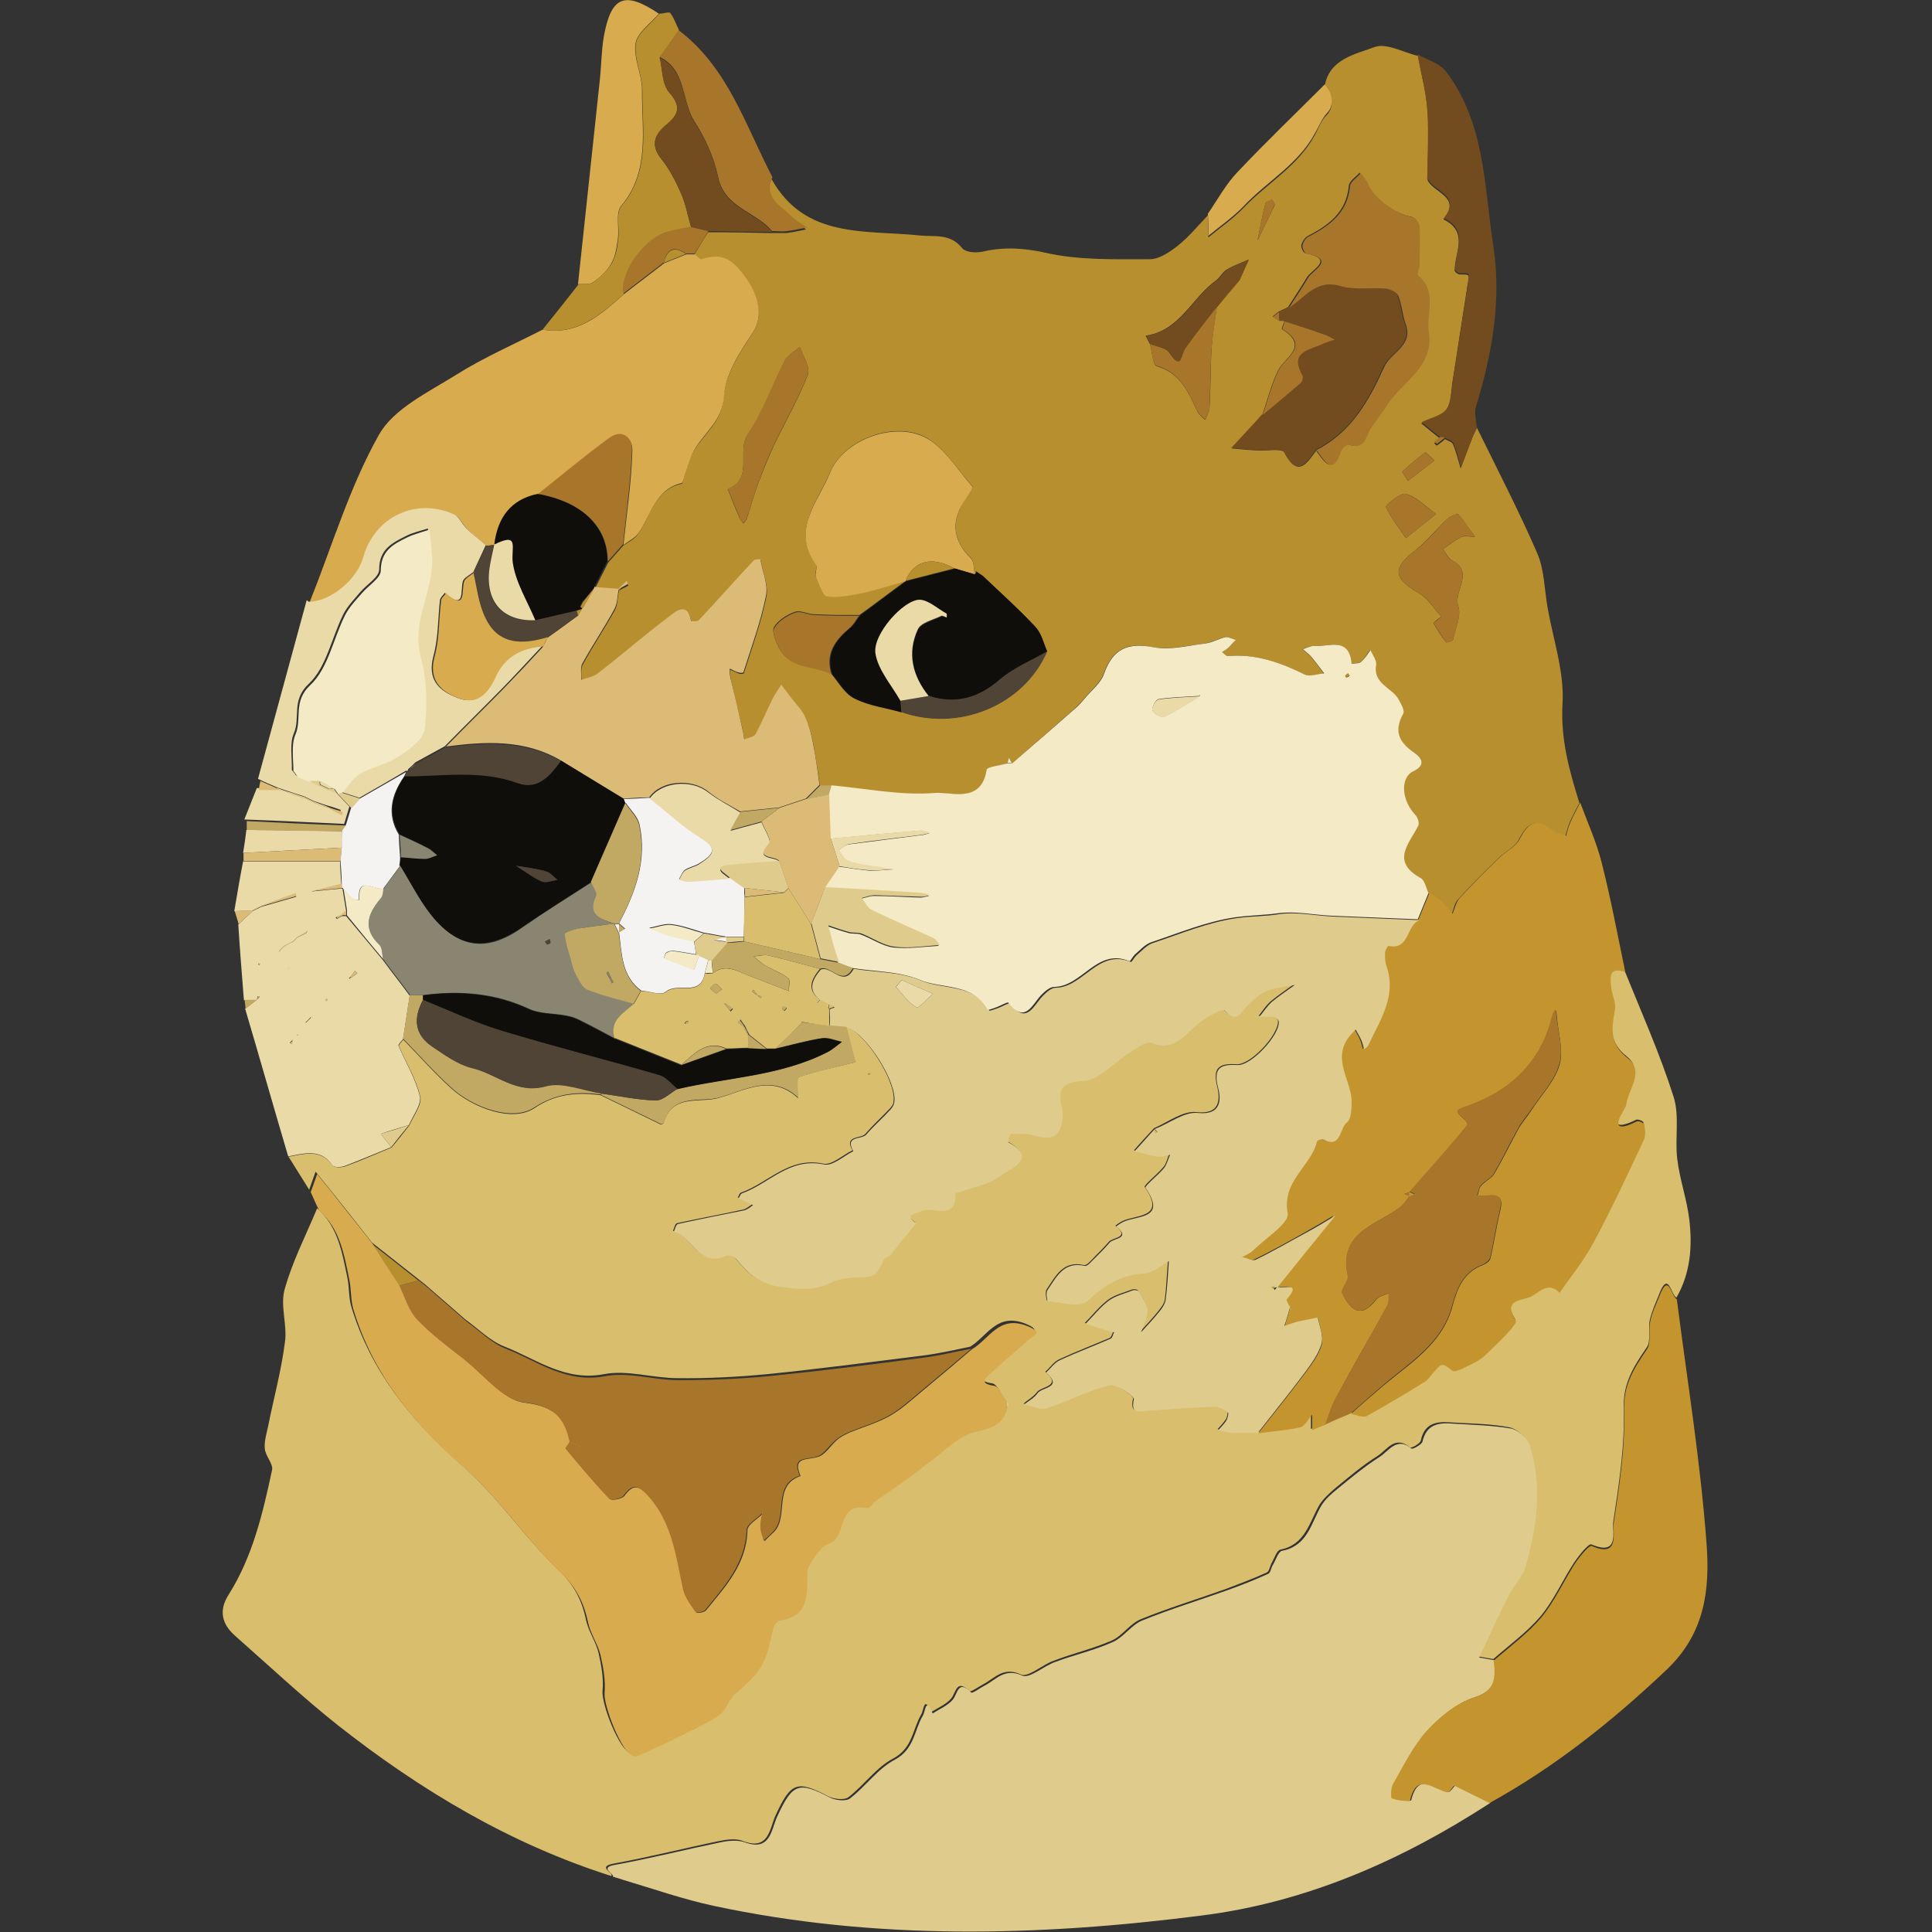 <?xml version="1.0" encoding="UTF-8"?><svg id="Calque_1" xmlns="http://www.w3.org/2000/svg" viewBox="0 0 48 48"><rect x="0" y="0" width="48" height="48" fill="#333333" stroke="none"/><defs><style>.cls-1{fill:#dbbb76;}.cls-1,.cls-2,.cls-3,.cls-4,.cls-5,.cls-6,.cls-7,.cls-8,.cls-9,.cls-10,.cls-11,.cls-12,.cls-13,.cls-14,.cls-15{stroke-width:0px;}.cls-2{fill:#d8be6d;}.cls-3{fill:#e9daa8;}.cls-4{fill:#898570;}.cls-5{fill:#c1a964;}.cls-6{fill:#dfcc8d;}.cls-7{fill:#b88f2f;}.cls-8{fill:#c4952e;}.cls-9{fill:#504436;}.cls-10{fill:#0f0e0b;}.cls-11{fill:#724c1e;}.cls-12{fill:#f4eac5;}.cls-13{fill:#a8762b;}.cls-14{fill:#d7ab4e;}.cls-15{fill:#f4f3f2;}</style></defs><path class="cls-2" d="M7.72,29.62c-.18-.29-.37-.59-.55-.88.39-.07.79-.21,1.1.22.04.05.21.05.3.02.39-.14.77-.31,1.16-.47.15-.18.3-.37.44-.55.1-.24.32-.51.27-.72-.1-.43-.35-.83-.53-1.25-.01-.03.07-.11.11-.16.4.41.77.83,1.19,1.21.53.48,1.51.86,2.07.49.52-.35,1.05-.4,1.64-.32.5.24,1,.49,1.5.73.01,0,.07-.02.07-.05.21-.72.91-.48,1.36-.61.62-.17,1.32-.61,1.97,0,.01,0,.03.01.04.02-.01,0-.03-.02-.04-.03,0-.18-.04-.49.02-.51.46-.16.94-.25,1.41-.37.01,0,.03.01.04.02-.01,0-.03-.02-.04-.02-.08-.29-.15-.59-.23-.88.48.15,1.25,1.36,1.18,1.85,0,.07-.05.14-.1.19-.2.21-.41.4-.6.62-.11.13-.54.03-.32.41-.25.12-.52.38-.73.33-.85-.18-1.36.48-2.04.72-.04.01-.05.08-.08.12.05.02.09.05.14.07.07.03.15.07.22.1-.07.04-.14.11-.22.13-.55.12-1.1.22-1.65.34-.05.01-.07.13-.1.19.47.12.63.91,1.3.6.06-.03.2.02.25.08.31.37.55.63,1.16.7.45.05.79.09,1.19-.11.2-.1.45-.13.68-.13.4,0,.47-.05.63-.43.02-.06.13-.08.18-.14.22-.25.42-.52.63-.78-.31-.23,0-.22.11-.29.28-.17.89.29.87-.46,0,0,.07,0,.1-.02.36-.13.77-.2,1.05-.43.12-.1.94-.39.16-.81-.01,0,.05-.21.07-.21.19,0,.38,0,.56.04.4.11.67.08.72-.43.03-.34-.36-.89.5-.92.39-.01.77-.46,1.16-.7.17-.11.41-.3.54-.25.59.24.84-.22,1.2-.5.19-.15.58-.35.62-.31.32.37.42.02.59-.13.14-.13.29-.28.46-.35.22-.09.46-.1.7-.15-.19.14-.39.27-.57.42-.12.1-.21.24-.31.37.12,0,.24,0,.36.01.05,0,.12.07.12.11.03.34-.68,1.1-1.02,1.08-.39-.02-.62.04-.49.55.06.26.12.71-.51.64-.34-.04-.71.25-1.06.4h0c-.17.18-.33.36-.5.55.2.05.39.11.59.14.09.01.19-.03.29-.05-.05.11-.07.24-.15.33-.15.18-.49.45-.46.49.54.78-.21.68-.56.85-.06.03-.11.07-.17.11.38.3-.06.29-.16.4-.11.13-.23.25-.35.37-.08.08-.2.23-.27.21-.53-.12-.71.29-.93.61-.04.06,0,.27.01.27.34.02.8.16.98,0,.42-.39.84-.66,1.42-.69.21-.01.41-.2.61-.31-.03.32-.04.65-.08.97-.01.1-.09.2-.16.29-.14.18-.3.34-.45.51.06-.18.17-.37.16-.55,0-.16-.13-.32-.22-.47-.02-.03-.11-.04-.15-.02-.21.08-.43.13-.6.26-.21.16-.38.38-.57.57.18.06.36.11.55.17.05.02.1.02.16.04-.03.06-.05.14-.09.16-.42.18-.84.34-1.25.53-.14.06-.23.21-.35.31.43.37-.1.36-.21.51-.08.11-.22.19-.33.28.19.04.4.15.55.1.53-.17,1.03-.44,1.56-.57.18-.04.62.27.61.35-.08.38.12.3.33.28.56-.04,1.12-.08,1.68-.1.11,0,.23.08.33.15.02.01,0,.14-.04.19-.06.09-.13.16-.2.24.12.02.25.06.37.07.2.01.41,0,.61,0,.35-.04.71-.07,1.05-.15.12-.03.2-.2.29-.31,0,.13,0,.25,0,.38.11-.04.22-.08.33-.13l.64-.28c.13.02.3.11.4.05.49-.26.96-.56,1.44-.85.07-.05.13-.13.19-.2.24-.29.23-.28.5-.07.04.03.16-.01.23-.05.19-.1.41-.17.56-.32.3-.28.84-.78.78-.88-.33-.52.1-.49.34-.58.24-.09.45-.43.75-.11.28-.4.6-.78.82-1.21.45-.86.86-1.74,1.28-2.61.05-.1.03-.25,0-.37,0-.04-.14-.09-.18-.07-.86.42-.28-.33-.27-.4.05-.4.46-.83.04-1.17-.46-.36-.39-.74-.32-1.19.03-.18-.08-.38-.09-.57-.02-.24-.05-.52.35-.38.42,1.04.88,2.07,1.22,3.14.15.47.03,1.03.09,1.54.06.51.24,1,.3,1.51.08.67.03,1.33-.32,1.94-.14-.08-.2-.7-.44-.06-.08.2-.17.4-.22.61-.05.23.04.52-.08.69-.32.47-.59.88-.57,1.52.03.94-.12,1.89-.26,2.82-.03.2.17.86-.54.55-.07-.03-.31.27-.43.45-.29.44-.5.93-.83,1.33-.34.4-.78.72-1.18,1.07-.13-.02-.26-.05-.39-.07.24-.51.47-1.02.72-1.52.13-.25.35-.46.43-.73.29-1,.44-2.02.1-3.04-.06-.17-.29-.37-.47-.4-.47-.09-.95-.09-1.43-.12-.36-.03-.67.01-.76.45-.02.08-.24.2-.27.17-.37-.31-.57.06-.8.21-.37.23-.71.52-1.04.79-.15.13-.31.27-.41.43-.25.43-.35.99-.97,1.11-.09.02-.15.22-.22.34-.04.08-.06.21-.12.23-.33.15-.68.28-1.02.41-.7.25-1.42.47-2.11.75-.27.11-.45.41-.72.53-.46.2-.97.32-1.44.5-.29.1-.64.43-.82.34-.44-.2-.65.1-.94.25-.11.06-.3.19-.33.17-.33-.32-.33.02-.46.18-.13.15-.33.23-.5.34-.17-.43-.18-.05-.24.05-.22.37-.21.84-.7,1.1-.42.22-.72.66-1.11.96-.1.08-.36.05-.5-.02-.78-.41-.93-.35-1.31.47-.15.32-.16.89-.81.64-.17-.07-.4-.04-.59,0-.88.18-1.74.4-2.62.56-.43.08,0,.22-.06.31-2.52-.8-4.74-2.13-6.8-3.75-.88-.7-1.7-1.47-2.55-2.22-.33-.29-.41-.63-.16-1.02.6-.95.85-2.03,1.08-3.1.03-.15-.16-.34-.18-.52-.02-.18.04-.37.08-.56.14-.7.33-1.39.42-2.1.06-.42-.12-.9-.01-1.3.19-.69.53-1.35.81-2.02.52.46.62,1.1.75,1.72.05.24.03.5.1.73.48,1.59,1.48,2.82,2.71,3.9.26.23.51.48.74.73.57.64,1.09,1.32,1.7,1.91.38.36.58.75.68,1.24.06.28.24.53.31.81.07.31.13.64.1.95-.03.32.41,1.47.71,1.56.1.03.25-.07.37-.12.23-.1.45-.2.67-.31.37-.19.76-.36,1.1-.59.17-.12.23-.38.39-.52.67-.58.75-.71.95-1.63.02-.08.1-.19.17-.2.75-.11.66-.66.68-1.2,0-.2.2-.41.35-.59.08-.1.27-.13.35-.23.23-.29.13-.92.8-.77.05.01.12-.13.2-.18.25-.18.51-.35.76-.53.18-.13.35-.28.54-.41.4-.28.77-.69,1.2-.78.42-.09.66-.19.77-.6.01-.01.04-.03.04-.03,0-.03-.02-.06-.04-.09-.11-.15-.2-.4-.33-.42-.4-.06-.21-.2-.07-.33.3-.27.61-.53.91-.8.15-.13.4-.19-.03-.36-.7-.27-.94.33-1.36.58-.39.08-.78.17-1.18.22-1.28.16-2.57.33-3.85.46-.74.07-1.49.11-2.24.1-.61,0-1.24-.21-1.82-.1-.98.19-1.69-.38-2.49-.69-.35-.14-.64-.44-.96-.67-.33-.29-.67-.58-1-.87-.06-.05-.13-.1-.19-.15-.38-.3-.75-.59-1.13-.89-.35-.45-.7-.89-1.06-1.34-.11-.14-.23-.28-.34-.42-.05.15-.11.3-.16.45ZM21.62,26.67s-.04,0-.07,0c.01,0,.02.02.03.03.01,0,.02-.01.04-.02Z"/><path class="cls-7" d="M36.69,10.62c.51,1.04,1.04,2.06,1.5,3.12.18.41.18.91.26,1.36.14.8.42,1.6.37,2.39-.05.88.17,1.66.42,2.46-.08.16-.17.32-.24.48-.05.11-.07.23-.11.35-.12-.04-.25-.06-.34-.14-.36-.31-.59-.23-.81.21-.1.2-.35.31-.52.48-.34.33-.67.66-.99,1.01-.09.09-.11.24-.16.37-.1-.11-.19-.23-.3-.33-.08-.08-.19-.13-.29-.19-.07-.13-.1-.32-.2-.38-.75-.42-.29-.86-.05-1.3.03-.06-.02-.21-.08-.27-.34-.34-.39-.91-.04-1.08.4-.19.11-.4,0-.47-.37-.26-.49-.53-.26-.95.04-.08-.05-.25-.11-.36-.16-.3-.64-.38-.56-.86.02-.11-.09-.25-.14-.37-.08.1-.14.22-.23.29-.05.05-.16.03-.24.05-.06-.69-.58-.41-.95-.44-.09,0-.17.05-.26.08.07.06.15.12.21.19.11.13.21.27.32.41-.16.02-.35.1-.48.03-.61-.3-1.22-.52-1.91-.46-.05,0-.1-.07-.15-.1.06-.04.12-.07.17-.12.06-.05.12-.12.17-.18-.08-.03-.17-.08-.25-.07-.18.04-.34.13-.52.16-.42.05-.87.16-1.27.09-.65-.13-1.01.04-1.23.66-.08.22-.3.4-.46.59-.09.11-.19.21-.3.31-.51.45-1.02.9-1.53,1.34-.02-.04-.04-.09-.07-.13-.01.04-.02.09-.04.13-.18.05-.5.08-.51.16-.13.84-.88.53-1.27.57-.85.07-1.73-.11-2.59-.19-.09,0-.19,0-.28,0-.05-.34-.1-.69-.16-1.02-.04-.22-.1-.44-.19-.65-.07-.16-.2-.29-.31-.43-.1-.13-.19-.25-.29-.38-.07.11-.15.22-.21.34-.15.3-.27.6-.43.89-.04.07-.18.09-.28.13-.02-.09-.03-.19-.05-.28-.1-.41-.2-.83-.29-1.24-.02-.08-.02-.16-.02-.24.08.03.15.07.23.1.03.01.11,0,.11-.01.2-.63.43-1.26.56-1.9.06-.28-.09-.61-.14-.91-.06.01-.13,0-.17.04-.45.49-.9.99-1.36,1.48-.04.04-.19.03-.19.02-.09-.5-.38-.24-.55-.11-.6.46-1.17.95-1.77,1.41-.11.09-.27.11-.41.16,0-.14-.03-.3.03-.41.25-.46.54-.89.79-1.34.08-.14.07-.33.11-.5.08-.04.15-.08.23-.12,0,0-.02-.05-.03-.08-.07.06-.14.13-.2.19-.2-.02-.39-.03-.59-.05.11-.21.21-.42.32-.63l.37-.42c.12-.09.28-.16.37-.29.32-.45.41-1.1,1.08-1.25.04,0,.05-.12.07-.19.08-.21.12-.44.24-.63.26-.44.7-.71.74-1.35.04-.54.4-1.09.71-1.56.29-.43.15-.92-.15-1.34-.32-.46-.58-.67-1.12-.49-.04.01-.11-.08-.17-.13.11-.19.23-.38.34-.56.52,0,1.04.01,1.57.02.13,0,.25,0,.38,0,.17-.02.33-.06.49-.09-.13-.09-.28-.16-.38-.27-.26-.27-.72-.46-.48-.98.83,1.49,2.33,1.26,3.68,1.4.37.04.75-.06,1.05.31.08.11.35.13.52.09.53-.12,1.01-.09,1.56.03.83.19,1.72.16,2.59.16.24,0,.51-.19.71-.35.27-.22.49-.49.73-.74,0,.19,0,.37.01.56,0,.01-.02.02-.02.03,0-.01.01-.02.02-.04.29-.24.61-.46.87-.73.59-.62,1.36-1.04,1.78-1.82.09-.17.16-.37.3-.5.16-.17.16-.48-.06-.71.12-.68.76-.79,1.24-.97.29-.11.71.13,1.08.22.08.46.21.92.24,1.39.04.56,0,1.13,0,1.69,0,.01-.02.02-.03.03,0-.01.01-.03.02-.04.13.33.87.42.4.99.64.31.28.83.28,1.27,0,.04.09.1.13.1.24,0,.24-.01.2.2-.13.81-.25,1.63-.38,2.44-.04.25-.03.54-.16.73-.12.17-.4.22-.62.33.16.13.31.25.47.38-.05.04-.1.08-.15.11.02.02.06.06.07.06.07-.05.14-.1.2-.16.07.04.18.07.2.13.08.19.13.4.19.6.09-.25.19-.5.28-.74.03-.08.07-.16.11-.24ZM31.24,5.98c.14-.29.29-.59.43-.88.01-.03-.04-.09-.06-.14-.06.03-.16.05-.17.09-.08.31-.14.63-.2.94,0,.01-.01.02-.02.04,0-.01.01-.03.02-.04ZM30.23,7.63c.19-.22.37-.44.56-.67.08-.17.15-.34.23-.51-.18.08-.36.14-.53.24-.11.06-.17.19-.27.27-.61.43-.9,1.26-1.76,1.38.04.07.07.14.11.21.06.19.07.52.17.55.6.17.79.66,1.02,1.14.04.07.12.13.18.19.04-.09.1-.19.11-.28.03-.49.02-.98.05-1.47.02-.35.08-.7.13-1.04h0ZM31.91,7.98c-.02.07-.08.19-.06.2.69.43.07.69-.1,1.03-.17.35-.26.73-.39,1.1-.13.15-.27.3-.4.44-.12.13-.24.26-.36.39.21.02.41.04.62.05.24.02.63-.06.69.05.33.64.55.28.79-.04.2.27.39.61.59,0,.02-.07.16-.18.2-.16.4.14.41-.2.54-.41.13-.2.29-.38.41-.58.37-.59,1.16-.94,1.03-1.8-.07-.47.22-1.02-.27-1.42-.03-.03.04-.16.04-.25,0-.32.02-.64,0-.96,0-.08-.09-.22-.16-.23-.41-.07-.95-.45-1.11-.81-.05-.1-.13-.19-.19-.29-.1.11-.26.21-.27.33-.06.66-.51.98-1.03,1.25-.07.04-.13.14-.15.22-.01.06.05.19.1.2.75.15.16.4.04.6-.15.25-.31.49-.47.74-.08.04-.15.07-.23.11-.05.04-.1.08-.15.12.05.04.11.07.16.11h.05s.05,0,.05,0ZM24.24,14.19v.04s-.02.03-.02.03c-.03-.14-.02-.32-.1-.4-.49-.48-.48-.98-.1-1.51.06-.08.16-.24.14-.27-.39-.43-.72-1-1.21-1.24-.78-.37-2,.09-2.33.9-.28.69-.97,1.41-.35,2.28.05.06-.04.22,0,.3.07.18.16.47.28.49.3.04.61-.03.91-.09.35-.07.69-.19,1.04-.29-.38.28-.76.57-1.15.85-.37,0-.75,0-1.12-.02-.16,0-.35-.11-.48-.06-.2.07-.42.21-.52.38-.06.11.04.35.12.51.27.53.87.42,1.3.65.18.21.33.49.56.6.36.17.77.23,1.16.34,1.43.51,3.06-.16,3.63-1.51-.1-.21-.15-.45-.29-.61-.41-.44-.86-.84-1.3-1.26-.06-.04-.12-.08-.18-.12ZM18.47,13s.07-.07.08-.1c.1-.3.18-.61.29-.9.12-.32.25-.63.39-.94.28-.58.61-1.15.84-1.75.07-.18-.12-.46-.2-.69-.13.11-.3.2-.37.34-.31.61-.53,1.27-.92,1.83-.29.43.16,1.1-.5,1.36.1.24.19.49.3.73.02.04.05.07.09.13ZM35.81,15.32c-.07.05-.14.1-.2.16.1.16.2.33.32.48,0,.01.16-.03.17-.07.06-.28.21-.6.13-.83-.13-.38.42-.84-.16-1.14-.09-.05-.15-.18-.22-.28.16-.1.3-.23.47-.3.09-.04.22,0,.33,0-.14-.19-.27-.39-.42-.56-.02-.03-.21.05-.28.12-.26.24-.48.53-.76.75-.61.47-.59.71.08,1.1.22.13.36.38.54.57ZM35.68,12.77c-.25-.18-.48-.42-.75-.5-.13-.04-.51.29-.5.32.13.28.32.52.5.78.24-.19.48-.39.75-.6ZM35.64,11.44c-.12-.11-.22-.21-.23-.2-.2.15-.39.31-.57.48-.01.01.09.15.14.23.2-.16.41-.32.66-.51Z"/><path class="cls-6" d="M15.23,46.64c.05-.09-.37-.24.06-.31.88-.16,1.75-.38,2.62-.56.19-.04.42-.06.59,0,.65.24.66-.32.81-.64.38-.82.53-.88,1.31-.47.14.07.4.1.5.02.39-.3.69-.74,1.11-.96.49-.26.48-.73.7-1.1.06-.1.07-.48.24-.05.17-.11.37-.19.5-.34.13-.16.13-.51.46-.18.03.03.21-.11.33-.17.29-.15.5-.45.94-.25.18.08.53-.24.82-.34.48-.18.98-.29,1.44-.5.26-.12.45-.42.72-.53.69-.28,1.41-.5,2.11-.75.34-.12.69-.26,1.02-.41.06-.03.07-.16.12-.23.07-.12.13-.32.22-.34.63-.12.72-.67.97-1.11.1-.17.26-.31.41-.43.34-.28.68-.56,1.04-.79.23-.14.43-.52.8-.21.03.02.25-.1.27-.17.1-.44.41-.48.76-.45.48.03.96.04,1.43.12.18.03.41.23.47.4.33,1.02.19,2.04-.1,3.04-.08.26-.3.47-.43.73-.25.5-.48,1.01-.72,1.52.13.02.26.05.39.07.04.42.05.74-.5.92-.44.14-.85.48-1.17.83-.34.38-.57.86-.83,1.31-.06.1-.07.35-.03.36.14.06.45.08.45.06.18-.74.59-.27.93-.21.04,0,.11-.1.16-.16h0c.29.14.59.28.88.43-2.2,1.43-4.56,2.47-7.17,2.8-4.05.52-8.11.62-12.13-.24-.75-.16-1.49-.42-2.23-.64-.08-.03-.17-.05-.25-.08h0Z"/><path class="cls-8" d="M35.5,22.18c.1.06.2.12.29.19.11.1.2.22.3.33.05-.12.08-.27.16-.37.32-.35.65-.68.99-1.01.17-.17.42-.28.52-.48.22-.44.45-.52.81-.21.09.08.23.09.34.14.03-.12.06-.24.11-.35.07-.16.16-.32.24-.48.18.49.4.97.53,1.48.23.9.4,1.82.59,2.73-.41-.14-.38.13-.35.38.02.19.13.39.09.57-.08.46-.14.83.32,1.19.43.34.01.77-.04,1.17,0,.07-.58.82.27.4.04-.02.17.04.18.07.02.12.04.26,0,.37-.41.88-.82,1.76-1.28,2.61-.23.43-.55.81-.82,1.21-.3-.31-.52.02-.75.11-.24.09-.66.07-.34.58.06.09-.49.6-.78.88-.15.14-.37.22-.56.32-.07.03-.19.08-.23.05-.27-.21-.26-.21-.5.07-.06.07-.11.15-.19.2-.47.29-.95.58-1.44.85-.1.05-.26-.03-.4-.05.26-.23.51-.45.77-.67.69-.59,1.51-1.06,1.76-2.02.12-.45.28-.83.75-1.01.08-.03.18-.1.19-.17.09-.37.14-.75.23-1.12.07-.28.08-.48-.3-.43-.08.01-.17,0-.25,0,.03-.08.03-.19.09-.25.09-.11.25-.18.32-.29.22-.37.4-.75.61-1.13.09-.16.22-.3.32-.46.24-.37.58-.72.7-1.13.1-.36-.04-.8-.07-1.2,0-.05-.02-.11-.03-.16-.02.04-.06.08-.07.12-.27,1.14-1,1.86-2.08,2.26-.36.13-.36.12-.09.37.03.03.06.1.05.12-.18.22-.37.43-.55.65-.29.33-.58.67-.88,1-.04.02-.09.04-.13.05.04.02.09.04.13.05-.08.09-.14.21-.24.28-.58.45-1.54.61-1.3,1.71.03.13-.18.33-.14.43.19.41.46.66.85.15.06-.08.2-.1.31-.15-.01.1.01.23-.04.31-.42.76-.86,1.51-1.27,2.28-.12.21-.18.45-.27.68-.11.04-.22.08-.33.13,0-.13,0-.25,0-.38-.1.11-.18.28-.29.31-.34.08-.7.1-1.05.15.39-.5.79-.99,1.17-1.5.16-.22.34-.45.41-.71.05-.2-.06-.44-.09-.66-.17.04-.35.07-.52.11-.1.02-.21.06-.31.1h0c.04-.14.08-.28.12-.42.01-.02.02-.04.04-.06l-.06.03c-.03-.08-.12-.2-.09-.23.39-.45-.1-.25-.23-.31h0c.48-.59.96-1.18,1.44-1.77,0-.01.02-.03.03-.04l-.02.04c-.23.14-.47.28-.7.41-.43.24-.85.48-1.29.69-.08.04-.22-.04-.33-.07.09-.05.2-.09.27-.16.31-.31.91-.68.86-.93-.15-.81.57-1.16.73-1.78,0-.03.12-.07.15-.05.45.24.41-.27.59-.42.12-.09.13-.37.12-.56-.03-.52-.46-1.02-.08-1.55.05-.07.12-.13.18-.2.05.09.1.17.14.26.03.07.05.16.07.23.04-.04.09-.07.11-.11.29-.62.7-1.2.45-1.95-.03-.1-.05-.22-.04-.33,0-.06.06-.18.08-.18.54.12.44-.53.78-.64.09-.22.18-.44.27-.66Z"/><path class="cls-14" d="M7.72,29.62c.05-.15.11-.3.16-.45.11.14.23.28.34.42.35.45.71.89,1.06,1.34.22.34.44.68.66,1.02.14.28.23.62.44.84.35.37.78.68,1.18,1,.48.38.95,1,1.48,1.06.72.09,1,.36,1.13.98,0,0,0,0,0,0-.04.06-.11.15-.1.17.35.42.7.84,1.08,1.24.05.05.3,0,.36-.07.21-.29.35-.28.59-.02.62.67.71,1.52.89,2.35.04.2.19.39.31.56.02.03.2,0,.24-.05.48-.59,1.01-1.15,1.03-1.99,0-.14.25-.28.38-.41,0,0,0,0,0,0-.01.11-.05.22-.04.33,0,.12.05.23.08.35.08-.08.17-.16.25-.24.36-.39-.04-1.14.65-1.38-.21-.48.15-.39.42-.47.19-.05.32-.28.48-.42.09-.08.21-.14.32-.19.34-.14.7-.24,1.01-.42.3-.17.56-.42.83-.64.4-.33.8-.67,1.2-1.01.43-.25.66-.85,1.36-.58.43.17.17.23.03.36-.3.27-.61.53-.91.8-.14.13-.33.27.07.33.13.02.22.27.33.42,0,.04,0,.08,0,.12-.1.4-.35.51-.77.6-.44.09-.81.5-1.2.78-.18.13-.35.28-.54.41-.25.18-.51.35-.76.53-.07.05-.15.19-.2.18-.67-.14-.57.48-.8.77-.08.11-.27.13-.35.23-.14.18-.34.39-.35.59-.02.54.07,1.09-.68,1.2-.07.01-.15.12-.17.2-.2.92-.28,1.05-.95,1.63-.16.14-.22.41-.39.52-.34.23-.73.4-1.1.59-.22.11-.45.21-.67.31-.12.05-.27.15-.37.12-.29-.09-.73-1.24-.71-1.56.03-.31-.03-.64-.1-.95-.07-.28-.25-.53-.31-.81-.1-.49-.3-.88-.68-1.24-.61-.59-1.13-1.27-1.7-1.91-.23-.26-.48-.51-.74-.73-1.23-1.07-2.23-2.3-2.71-3.9-.07-.23-.05-.49-.1-.73-.13-.63-.23-1.27-.75-1.72-.07-.15-.14-.3-.2-.44Z"/><path class="cls-14" d="M17.26,6.31c.06.05.13.14.17.13.53-.18.79.02,1.12.49.29.42.43.91.15,1.34-.32.48-.68,1.03-.71,1.56-.04.63-.49.91-.74,1.35-.11.19-.16.42-.24.63-.02.07-.04.18-.07.19-.67.16-.76.8-1.08,1.25-.09.12-.24.19-.37.29.08-.78.2-1.57.22-2.35.01-.3-.25-.52-.58-.28-.59.44-1.17.92-1.75,1.38-.68.14-1,.59-1.08,1.25-.07,0-.14.01-.21.02-.16-.14-.33-.26-.48-.41-.11-.11-.18-.29-.31-.35-.94-.43-1.97.06-2.25,1.05-.16.58-.83,1.12-1.36,1.12.56-1.4.99-2.86,1.72-4.16.36-.65,1.22-1.06,1.91-1.49.68-.43,1.44-.76,2.16-1.13.87.15,1.44-.37,2.02-.88.33-.26.67-.51,1-.77.18-.07.37-.15.55-.22.07,0,.15,0,.22,0Z"/><path class="cls-8" d="M37.01,44.8c-.29-.15-.59-.29-.88-.44-.02,0-.03-.01-.05-.02.01,0,.03.02.04.03-.05.06-.12.17-.16.16-.34-.06-.76-.53-.93.21,0,.02-.31,0-.45-.06-.03-.01-.03-.26.03-.36.26-.45.49-.93.83-1.31.32-.35.73-.69,1.17-.83.55-.17.55-.5.5-.92.4-.35.84-.67,1.18-1.07.33-.4.55-.89.83-1.33.12-.18.36-.48.43-.45.7.31.51-.35.54-.55.14-.93.29-1.88.26-2.82-.02-.64.25-1.05.57-1.52.11-.17.03-.46.08-.69.04-.21.14-.41.22-.61.24-.64.3-.01.44.06.26,2.03.59,4.05.74,6.09.08,1.1-.03,2.2-.99,3.11-1.35,1.28-2.78,2.42-4.41,3.32Z"/><path class="cls-3" d="M10.01,25.82c-.04.05-.12.13-.11.16.18.42.42.81.53,1.25.05.21-.17.48-.27.72-.23.07-.47.14-.7.22.09.11.17.22.26.33-.39.16-.77.32-1.16.47-.09.03-.26.04-.3-.02-.3-.43-.71-.29-1.1-.22-.36-1.22-.71-2.45-1.07-3.67.1-.07.19-.15.29-.22.02-.02.05-.05.07-.07l-.05-.02s-.01.07-.02.1c-.11,0-.21,0-.32,0-.05-.63-.1-1.25-.14-1.88.12-.11.23-.22.35-.33.07-.04.15-.07.22-.11.29-.08.58-.17.87-.25-.01-.03-.03-.07-.03-.07-.28.1-.57.21-.85.31-.07.04-.15.08-.22.11-.15,0-.29,0-.44.01.07-.41.14-.83.22-1.24.8,0,1.61,0,2.41,0,0,.19.02.38.03.57-.25.06-.5.12-.75.18.23-.02.46-.05.7-.07.02,0,.04,0,.06,0,0,0,.02,0,.02,0,.03.19.06.37.09.56-.04.03-.08.07-.12.1-.05.02-.09.03-.14.05,0,.01.03.04.03.04.04-.02.08-.05.13-.07.03,0,.07,0,.1,0,.3.36.6.72.91,1.09.22.3.45.59.67.89l-.17,1.1ZM7.17,24.06s.02-.03.02-.04c0,.02-.01.03-.02.05,0,.01-.02.03-.03.04,0-.01.02-.03.02-.04ZM7.39,25.73s.01-.03.02-.05c0,.01-.02.03-.03.04-.04.04-.07.07-.11.11-.02.03-.05.05-.07.08.02.01.04.02.05.03,0-.04.01-.07.02-.11.04-.04.07-.07.11-.11ZM7.61,25.4s.07-.07.11-.11c0-.02.01-.04.02-.05,0,.01-.02.03-.03.04-.04.04-.07.08-.11.11,0,.02-.01.03-.02.05,0-.01.02-.03.03-.04ZM6.95,23.62s.07-.07.11-.11c.07-.04.15-.08.22-.11.04-.04.07-.07.11-.11.08-.04.15-.07.23-.11,0-.02.01-.04.02-.06-.01.01-.02.03-.03.04-.07.04-.15.08-.22.12-.04.04-.07.07-.11.11-.07.04-.15.08-.22.11-.04.04-.07.07-.11.11,0,.02-.01.03-.02.05.01-.01.02-.03.03-.04ZM8.73,24.29l.15-.11s-.04-.04-.06-.06c-.04.05-.07.1-.11.15-.01.01-.03.02-.04.03,0,0,.02.02.02.02.01-.01.02-.03.03-.04ZM6.44,23.98l.02-.04h-.04s.01.04.01.04ZM8.12,24.87s.01-.03.02-.04c-.01,0-.03-.02-.04-.01,0,0-.01.03-.02.04.01,0,.03,0,.04.01Z"/><path class="cls-3" d="M7.67,14.95c.53,0,1.2-.54,1.36-1.12.28-.99,1.31-1.48,2.25-1.05.13.06.2.24.31.35.15.15.32.27.48.41-.1.22-.21.45-.31.67-.09.08-.23.14-.26.23-.07.24.07.74-.45.29-.04.06-.11.11-.12.18-.05.46-.04.94-.16,1.38-.16.6.13.87.6,1.05.48.19.74-.14.9-.5.25-.53.66-.74,1.2-.79-.32.34-.64.69-.97,1.03-.48.49-.97.97-1.45,1.46-.24.13-.49.27-.73.4-.06.06-.12.12-.18.17,0,0-.01.04-.01.04h-.05c-.38.23-.77.45-1.15.67-.16-.05-.31-.1-.47-.15.15-.16.26-.38.45-.48.3-.17.66-.23.95-.42.26-.17.62-.43.65-.68.07-.58.06-1.21-.09-1.77-.23-.86.26-1.58.28-2.38,0-.27-.04-.54-.07-.81-.18.06-.38.1-.55.19-.34.17-.66.33-.66.83,0,.19-.31.37-.47.56-.15.18-.32.35-.42.55-.29.58-.42,1.32-.86,1.73-.44.41-.2.84-.37,1.23-.11.26-.04.6-.05.91.03.04.07.08.1.13,0,0,0,0,0,0,.09.03.17.07.26.1h.05c.08.05.15.09.23.13.08.04.15.07.23.11.08.03.15.06.23.09,0,0,0,0,0,0,.11.12.22.23.33.35-.04.14-.09.29-.13.43-.83-.04-1.65-.08-2.48-.11.1-.26.21-.52.31-.78.17,0,.34,0,.51,0,.11.04.22.08.33.11.11.04.22.07.34.11.07.04.15.07.22.11.11.04.22.08.33.12.11.06.23.12.34.18,0-.03.02-.08.01-.09-.11-.04-.22-.08-.34-.11-.11-.04-.22-.07-.33-.11-.07-.04-.15-.07-.22-.11-.11-.04-.23-.07-.34-.11-.11-.04-.22-.07-.33-.11-.16-.07-.33-.14-.49-.22.4-1.48.81-2.96,1.21-4.44Z"/><path class="cls-11" d="M35.46,4.43c0-.56.04-1.13,0-1.69-.03-.47-.16-.93-.24-1.39.24.14.55.22.7.42.98,1.28.95,2.85,1.18,4.33.21,1.36-.03,2.7-.43,4-.05.16.01.35.02.53-.04.08-.08.16-.11.24-.1.25-.19.5-.28.74-.06-.2-.11-.41-.19-.6-.03-.06-.13-.09-.2-.13-.04,0-.08,0-.12-.01-.16-.13-.31-.25-.47-.38.21-.11.5-.16.62-.33.13-.19.12-.48.16-.73.13-.81.25-1.63.38-2.44.03-.21.04-.21-.2-.2-.05,0-.13-.06-.13-.1,0-.44.36-.97-.28-1.27.47-.57-.27-.66-.4-.99h0Z"/><path class="cls-14" d="M14.36,7.06c.18-1.68.36-3.36.54-5.05.04-.36.04-.74.1-1.09.18-1.02.52-1.15,1.37-.58-.2.24-.54.47-.58.74-.06.37.17.78.16,1.17-.01.98.21,2-.52,2.87-.14.17-.04.54-.08.82-.03.21-.06.43-.16.6-.1.18-.27.35-.45.47-.09.07-.25.04-.39.05Z"/><path class="cls-7" d="M14.36,7.06c.13-.01.29.02.39-.05.17-.13.34-.29.45-.47.1-.18.14-.4.16-.6.04-.27-.07-.64.08-.82.73-.87.51-1.89.52-2.87,0-.39-.22-.8-.16-1.17.04-.27.38-.49.58-.74.09,0,.24-.05.27-.02.1.13.15.29.22.43-.16.23-.32.45-.48.68.07.29.06.66.23.86.3.34.26.54-.06.81-.28.23-.42.49-.13.85.21.26.37.58.5.88.11.26.16.54.24.82-.18.04-.36.08-.53.11-.59.13-1.25,1.02-1.14,1.55-.58.5-1.16,1.03-2.02.88.3-.37.6-.75.89-1.12Z"/><path class="cls-13" d="M16.38,1.43c.16-.23.32-.45.48-.68,1.23.93,1.66,2.37,2.33,3.65-.23.52.22.71.48.98.11.11.25.18.38.27-.16.03-.33.07-.49.09-.13.02-.25,0-.38,0-.4-.49-1.18-.57-1.34-1.35-.1-.48-.32-.96-.59-1.38-.33-.52-.19-1.28-.87-1.6Z"/><path class="cls-14" d="M30.02,5.87c0-.19,0-.37-.01-.56.24-.35.45-.74.74-1.04.7-.74,1.44-1.45,2.16-2.17.22.23.23.54.06.71-.13.14-.2.33-.3.5-.42.78-1.2,1.2-1.78,1.82-.26.27-.58.49-.87.73h0Z"/><path class="cls-3" d="M6.04,21.19c.03-.19.06-.38.08-.57.79,0,1.59.02,2.38.03,0,.14,0,.28-.01.41-.82.04-1.63.09-2.45.13Z"/><path class="cls-1" d="M6.04,21.19c.82-.04,1.63-.09,2.45-.13-.01.11-.02.22-.03.33-.8,0-1.61,0-2.41,0,0-.07,0-.13,0-.2Z"/><path class="cls-5" d="M8.51,20.65c-.79,0-1.59-.02-2.38-.03,0-.07,0-.15,0-.22.83.04,1.65.08,2.48.11-.03.04-.06.09-.09.13Z"/><path class="cls-1" d="M6.28,22.63c-.12.11-.23.22-.35.33-.03-.11-.07-.22-.1-.33.15,0,.29,0,.44-.01h.01Z"/><path class="cls-1" d="M6.46,19.4c.16.07.33.14.49.22,0,0-.01.01-.01.01-.17,0-.34,0-.51,0,.01-.07.02-.15.04-.22Z"/><path class="cls-5" d="M6.39,24.84c-.1.07-.19.15-.29.22,0-.07-.02-.15-.02-.22.11,0,.21,0,.32,0h0Z"/><path class="cls-2" d="M15.23,46.64c.08.03.17.05.25.08-.08-.03-.17-.05-.25-.08Z"/><path class="cls-6" d="M32.04,32.51c-.04.14-.08.29-.13.43,0,.01-.02.02-.02.04,0-.01.01-.03.02-.04.1-.03.2-.07.31-.1.17-.04.35-.07.52-.11.04.22.15.47.09.66-.07.25-.25.49-.41.71-.38.51-.78,1-1.17,1.5-.2,0-.41,0-.61,0-.13,0-.25-.04-.37-.07.07-.08.15-.16.2-.24.03-.05.06-.18.04-.19-.1-.07-.22-.15-.33-.15-.56.02-1.12.06-1.68.1-.21.02-.41.1-.33-.28.02-.08-.43-.39-.61-.35-.54.13-1.03.4-1.56.57-.16.05-.37-.06-.55-.1.11-.09.25-.16.33-.28.11-.15.64-.13.21-.51.12-.11.21-.25.35-.31.41-.19.84-.35,1.25-.53.05-.02.06-.11.09-.16-.05-.01-.1-.02-.16-.04-.18-.05-.36-.11-.55-.17.19-.19.36-.41.57-.57.17-.13.4-.18.6-.26.04-.02.13,0,.15.02.09.15.21.31.22.47,0,.18-.1.37-.16.55.15-.17.31-.33.45-.51.07-.08.14-.19.16-.29.04-.32.06-.64.08-.97-.2.11-.4.3-.61.31-.59.03-1,.3-1.42.69-.18.17-.65.02-.98,0-.01,0-.05-.21-.01-.27.22-.32.4-.73.93-.61.07.02.18-.13.27-.21.12-.12.24-.24.35-.37.1-.11.54-.1.16-.4.06-.04.11-.08.17-.11.35-.17,1.1-.06.56-.85-.03-.04.31-.31.46-.49.07-.09.1-.22.15-.33-.1.02-.2.06-.29.05-.2-.03-.39-.09-.59-.14.17-.18.33-.37.5-.55,0,.03.01.07.02.1.02,0,.03-.02.05-.03-.02-.02-.05-.05-.07-.07.36-.14.73-.43,1.06-.4.63.07.58-.38.51-.64-.13-.51.1-.57.49-.55.33.02,1.05-.74,1.02-1.08,0-.04-.07-.1-.12-.11-.12-.02-.24,0-.36-.01.1-.12.19-.26.31-.37.18-.15.38-.28.57-.42-.23.05-.48.06-.7.15-.17.07-.32.22-.46.35-.17.15-.27.5-.59.13-.04-.05-.43.16-.62.31-.36.28-.61.73-1.2.5-.13-.05-.37.14-.54.25-.39.24-.77.69-1.16.7-.85.03-.46.57-.5.92-.05.52-.32.54-.72.43-.18-.05-.37-.04-.56-.04-.03,0-.08.2-.07.21.79.41-.04.71-.16.81-.28.23-.69.3-1.05.43-.03.01-.1.02-.1.02.02.74-.59.29-.87.46-.12.07-.42.06-.11.29-.21.26-.42.52-.63.78-.05.06-.16.08-.18.14-.16.38-.24.42-.63.43-.23,0-.48.03-.68.13-.4.2-.74.16-1.19.11-.6-.07-.85-.33-1.16-.7-.05-.06-.19-.11-.25-.08-.67.31-.84-.48-1.3-.6.03-.07.06-.18.1-.19.55-.12,1.1-.23,1.65-.34.08-.02.15-.08.22-.13-.07-.03-.15-.07-.22-.1-.05-.02-.1-.05-.14-.07.03-.04.05-.11.08-.12.68-.24,1.18-.9,2.04-.72.21.05.49-.21.73-.33-.22-.39.2-.28.32-.41.19-.22.41-.41.6-.62.05-.05.09-.12.1-.19.07-.5-.7-1.71-1.18-1.85-.14,0-.28-.02-.42-.03,0-.14,0-.28-.01-.42.04-.02.09-.04.13-.05-.04-.02-.09-.04-.13-.06-.07-.04-.15-.07-.22-.11h0c-.34-.26-.21-.52,0-.77.27-.11.56.46.82-.02.56.09,1.16.07,1.67.29.57.24,1.33.07,1.7.75,0,.01.15-.04.23-.07.1-.04.26-.13.28-.11.42.54.58.06.82-.19.09-.09.21-.2.32-.2.69-.01,1.05-.98,1.87-.64.02,0,.08-.11.13-.16.13-.11.26-.26.41-.31.69-.23,1.38-.52,2.09-.62.34-.05.7-.04,1.06-.1.43-.06.88.04,1.32.06.72.03,1.44.06,2.16.09-.34.12-.24.76-.78.64-.01,0-.08.11-.08.18,0,.11,0,.22.04.33.25.74-.16,1.33-.45,1.95-.02.05-.07.08-.11.11-.02-.08-.04-.16-.07-.23-.04-.09-.09-.17-.14-.26-.06.07-.13.13-.18.2-.39.54.05,1.04.08,1.55,0,.19,0,.47-.12.56-.18.14-.14.66-.59.42-.03-.02-.15.02-.15.05-.15.62-.87.97-.73,1.78.05.25-.55.62-.86.93-.07.07-.18.11-.27.16.11.02.25.1.33.07.44-.21.86-.46,1.29-.69.24-.13.47-.27.7-.41h0c-.48.59-.96,1.18-1.44,1.78-.03,0-.07.01-.1.02.01.02.02.03.03.05.02-.03.04-.05.07-.08.13.06.62-.14.23.31-.02.03.06.15.09.23l.03.03ZM22.4,24.35c-.06.07-.15.17-.14.17.16.18.31.39.51.51.05.03.27-.22.41-.34-.25-.11-.5-.22-.78-.34Z"/><path class="cls-13" d="M14.15,35.82c-.13-.62-.41-.89-1.13-.98-.53-.06-1-.68-1.48-1.06-.41-.32-.83-.63-1.18-1-.21-.22-.3-.55-.44-.84.16-.04.32-.09.48-.13.06.05.13.1.19.15.33.29.67.58,1,.87.32.23.61.53.96.67.8.31,1.5.88,2.49.69.58-.11,1.21.1,1.82.1.75,0,1.5-.03,2.24-.1,1.29-.13,2.57-.29,3.85-.46.4-.05.78-.15,1.18-.22-.4.34-.8.68-1.2,1.01-.27.22-.53.47-.83.64-.31.18-.67.28-1.01.42-.11.05-.22.11-.32.19-.17.14-.3.37-.48.42-.27.08-.63-.01-.42.47-.69.24-.29.99-.65,1.38-.08.09-.17.16-.25.24-.03-.12-.08-.23-.08-.35,0-.11.02-.22.04-.33,0-.01.01-.03.02-.04,0,.01-.01.03-.02.04-.13.14-.38.27-.38.41-.03.84-.55,1.4-1.03,1.99-.04.05-.22.08-.24.05-.12-.18-.26-.36-.31-.56-.18-.83-.27-1.68-.89-2.35-.24-.26-.38-.27-.59.02-.06.08-.31.12-.36.07-.38-.4-.73-.82-1.08-1.24-.01-.02.07-.11.1-.17.07.04.15.07.22.11.01,0,.02.02.03.03-.01,0-.03-.01-.04-.02-.07-.04-.15-.07-.22-.11Z"/><path class="cls-13" d="M32.92,35.4c.09-.23.15-.47.27-.68.42-.76.86-1.52,1.27-2.28.05-.08.03-.21.04-.31-.11.05-.25.07-.31.15-.39.51-.65.25-.85-.15-.05-.1.17-.3.14-.43-.24-1.1.72-1.25,1.3-1.71.09-.07.16-.18.24-.28h0s.09-.04.13-.05c-.04-.02-.09-.04-.13-.06h0c.29-.33.59-.66.88-1,.19-.21.37-.43.55-.65.01-.02-.02-.09-.05-.12-.27-.25-.27-.24.09-.37,1.08-.39,1.81-1.11,2.08-2.26.01-.04.05-.08.07-.12.01.05.03.11.03.16.04.4.18.84.07,1.2-.12.41-.45.76-.7,1.13-.1.15-.23.29-.32.46-.21.37-.39.76-.61,1.13-.07.12-.23.18-.32.29-.05.06-.06.16-.09.25.08,0,.17,0,.25,0,.39-.06.37.15.3.43-.09.37-.14.75-.23,1.12-.02.07-.12.14-.19.17-.47.18-.63.57-.75,1.01-.25.96-1.08,1.43-1.76,2.02-.26.22-.51.45-.77.67-.21.09-.43.18-.64.28Z"/><path class="cls-5" d="M20.61,25.48c.14,0,.28.02.42.03.08.29.15.59.23.88h0c-.47.12-.95.22-1.41.37-.06.02-.02.33-.02.51h0c-.65-.61-1.35-.17-1.97,0-.45.12-1.15-.11-1.36.61,0,.02-.06.05-.07.05-.5-.24-1-.49-1.5-.73,0,0,.02-.03.02-.03.45.06.9.16,1.35.17.18,0,.36-.19.54-.29,1.24-.29,2.55-.32,3.71-.91.13-.07.25-.17.37-.26-.16-.03-.33-.11-.49-.09-.39.06-.77.17-1.16.26.22-.22.44-.44.66-.65h.01c.22.02.45.05.67.08Z"/><path class="cls-5" d="M10.01,25.82c.06-.37.11-.74.17-1.1.11,0,.22,0,.33,0,0,.04,0,.08,0,.12-.24.44-.22.86.22,1.15.31.21.65.46,1,.54.61.15,1.09.66,1.84.45.41-.11.91.11,1.37.18,0,0-.02.03-.02.03-.58-.08-1.12-.02-1.64.32-.55.37-1.54,0-2.07-.49-.42-.38-.8-.81-1.19-1.21Z"/><path class="cls-7" d="M10.4,31.81c-.16.04-.32.09-.48.13-.22-.34-.44-.68-.66-1.02.38.3.75.59,1.13.89Z"/><path class="cls-7" d="M11.6,32.83c-.33-.29-.67-.58-1-.87.33.29.67.58,1,.87Z"/><path class="cls-6" d="M9.72,28.5c-.09-.11-.17-.22-.26-.33.23-.07.47-.14.7-.22-.15.18-.3.37-.44.55Z"/><path class="cls-5" d="M21.62,26.67s-.02.02-.04.02c-.01,0-.02-.02-.03-.03.02,0,.04,0,.07,0Z"/><path class="cls-5" d="M21.26,26.39s.03.02.04.02c-.01,0-.03-.01-.04-.02,0,0,0,0,0,0Z"/><path class="cls-5" d="M19.82,27.28s.03.02.04.03c-.01,0-.03-.01-.04-.02,0,0,0,0,0,0Z"/><path class="cls-6" d="M25.02,34.94s0-.08,0-.12c.01.03.03.06.04.09,0,0-.03.02-.04.03Z"/><path class="cls-12" d="M35.23,22.84c-.72-.03-1.44-.06-2.16-.09-.44-.02-.89-.12-1.32-.06-.36.05-.72.05-1.06.1-.71.1-1.4.39-2.09.62-.15.05-.28.2-.41.31-.05.05-.11.17-.13.16-.81-.34-1.17.63-1.87.64-.11,0-.23.11-.32.2-.23.24-.4.73-.82.19-.02-.02-.18.07-.28.11-.08.03-.22.08-.23.07-.37-.68-1.14-.51-1.7-.75-.51-.21-1.11-.2-1.67-.29-.12-.04-.23-.09-.35-.13-.04-.1-.08-.2-.11-.31-.06-.2-.11-.4-.16-.6.18.06.35.12.53.17.1.03.21,0,.31.04.27.1.52.28.8.32.37.04.75-.02,1.13-.04-.05-.06-.08-.14-.15-.17-.51-.24-1.04-.46-1.55-.71-.1-.05-.16-.19-.24-.29.11-.02.22-.07.33-.07.39,0,.77.03,1.16.04.07,0,.14-.03.21-.04-.08-.02-.16-.05-.24-.06-.79-.05-1.58-.09-2.37-.14.12-.18.24-.35.36-.53.25.03.51.08.76.1.2.01.4-.02.6-.03-.18-.02-.37-.04-.55-.08-.2-.03-.4-.06-.59-.13-.1-.04-.15-.17-.23-.26.09-.05.17-.14.26-.15.6-.08,1.2-.15,1.8-.23.07,0,.14-.03.21-.05-.08-.02-.16-.07-.23-.06-.75.06-1.49.13-2.24.2-.01-.36-.03-.73-.04-1.09.02-.08.05-.16.07-.24.87.08,1.74.26,2.59.19.39-.03,1.14.27,1.27-.57.01-.08.33-.11.51-.16h0s.08,0,.12,0h0c.51-.44,1.02-.88,1.53-1.33.11-.09.21-.2.3-.31.16-.19.38-.36.46-.59.22-.62.58-.78,1.23-.66.4.08.85-.04,1.27-.09.18-.02.34-.12.52-.16.07-.01.16.04.25.07-.06.06-.11.12-.17.18-.05.05-.11.08-.17.12.05.04.11.11.15.1.69-.06,1.3.16,1.91.46.12.06.32-.02.48-.03-.11-.14-.21-.28-.32-.41-.06-.07-.14-.13-.21-.19.09-.03.18-.08.26-.08.37.03.89-.25.95.44.08-.01.19,0,.24-.05.09-.08.16-.19.23-.29.05.12.16.26.14.37-.08.48.4.56.56.86.06.11.16.28.11.36-.23.42-.11.69.26.95.1.07.39.28,0,.47-.35.16-.29.74.04,1.08.06.06.11.21.08.27-.23.45-.69.89.05,1.3.11.06.14.25.2.38-.09.22-.18.44-.27.66ZM29.79,17.29c-.34.02-.68.03-1.01.08-.07.01-.17.22-.15.27.04.09.23.2.29.17.31-.15.59-.34.89-.52,0-.02.01-.03.02-.05,0,.01-.02.02-.03.04ZM33.49,16.73s-.05.04-.07.06c0,0,.02.04.03.04.03,0,.06-.02.08-.04-.01-.02-.03-.04-.04-.06Z"/><path class="cls-1" d="M11.07,18.56c.48-.49.97-.97,1.45-1.46.33-.34.65-.68.97-1.03.04-.08.08-.15.11-.23l.76-.55c.03-.05.06-.1.09-.15,0-.03.02-.05.04-.06.09-.16.18-.31.27-.47v-.03c.21.02.41.03.6.05h.01c-.03.18-.03.37-.11.51-.25.46-.54.89-.79,1.34-.06.11-.02.27-.03.41.14-.05.3-.07.41-.16.6-.46,1.17-.96,1.77-1.41.17-.13.46-.39.55.11,0,0,.16.02.19-.02.46-.49.9-.99,1.36-1.48.03-.04.11-.03.17-.04.05.31.2.63.14.91-.13.65-.36,1.27-.56,1.9,0,.02-.08.02-.11.01-.08-.02-.15-.06-.23-.1,0,.08,0,.16.02.24.1.41.2.83.29,1.24.02.09.04.19.05.28.1-.04.24-.06.28-.13.16-.29.28-.59.43-.89.06-.12.14-.22.21-.34.1.13.19.25.29.38.11.14.24.27.31.43.09.2.15.43.19.65.07.34.11.68.16,1.03-.11.11-.23.23-.34.34h0c-.11.04-.22.07-.33.11h0c-.11.04-.22.07-.33.11,0,0,0,0,0,0-.32.03-.65.07-.97.1-.27-.16-.56-.3-.8-.5-.42-.33-1.17-.27-1.46.15-.21,0-.43.02-.64.03-.52-.32-1.04-.63-1.56-.95-.91-.53-1.89-.47-2.87-.34Z"/><path class="cls-14" d="M22.5,14.44c-.34.1-.69.21-1.04.29-.3.06-.62.13-.91.09-.11-.01-.21-.31-.28-.49-.03-.09.05-.24,0-.3-.63-.87.07-1.58.35-2.28.32-.81,1.55-1.27,2.33-.9.49.23.82.8,1.21,1.24.02.03-.08.18-.14.27-.39.53-.39,1.02.1,1.51.08.08.07.26.1.4-.17-.05-.34-.1-.51-.15-.56-.31-1.01-.19-1.21.31h0Z"/><path class="cls-10" d="M23.71,14.12c.17.05.34.1.51.15,0,0,.04-.03.04-.03,0,0-.01-.04-.01-.04.06.04.12.08.18.12.44.42.89.82,1.3,1.26.15.16.2.4.29.61-.4.23-.84.4-1.18.7-.53.46-1.09.62-1.76.41-.4-.5-.54-1.07-.27-1.65.08-.17.39-.23.59-.34.03-.01.08.02.13.04,0-.03,0-.09-.01-.1-.22-.12-.45-.34-.67-.34-.4,0-1.16.86-1.09,1.33.06.41.4.79.62,1.18,0,.09.01.18.02.28-.39-.11-.8-.16-1.16-.34-.23-.11-.38-.39-.56-.6-.17-.52.09-.86.46-1.17.09-.08.16-.2.23-.3.38-.28.76-.57,1.15-.85,0,0,0,0,0,0,.4-.1.81-.21,1.21-.31Z"/><path class="cls-11" d="M32.69,11.19c-.25.32-.46.68-.79.04-.05-.11-.45-.03-.69-.05-.21-.01-.41-.03-.62-.05.12-.13.24-.26.36-.39.14-.15.27-.29.4-.44.32-.27.64-.53.95-.8.04-.03.07-.14.04-.18-.33-.6.19-.63.51-.79.09-.04.19-.07.29-.1-.09-.04-.17-.09-.26-.13-.33-.11-.66-.22-.99-.33,0,0-.05,0-.05,0,0,0-.05,0-.05,0,0-.08,0-.15-.01-.23.08-.04.15-.07.23-.11.4-.24.67-.72,1.28-.53.34.11.74.03,1.11.06.12.01.28.09.32.18.09.22.09.47.18.69.21.55-.36.72-.53,1.08-.37.84-.82,1.64-1.7,2.07Z"/><path class="cls-13" d="M32.69,11.19c.88-.44,1.32-1.23,1.7-2.07.16-.37.74-.53.53-1.08-.08-.22-.09-.47-.18-.69-.04-.09-.21-.17-.32-.18-.37-.03-.77.04-1.11-.06-.61-.19-.89.29-1.28.53.16-.25.32-.49.47-.74.12-.2.7-.45-.04-.6-.05-.01-.11-.14-.1-.2.01-.08.08-.19.15-.22.52-.27.97-.59,1.03-1.25.01-.12.18-.22.27-.33.07.1.15.19.19.29.16.36.7.74,1.11.81.07.01.15.15.16.23.02.32,0,.64,0,.96,0,.08-.07.22-.04.25.49.4.2.94.27,1.42.13.86-.66,1.22-1.03,1.8-.13.2-.28.38-.41.58-.13.2-.14.55-.54.41-.05-.02-.18.09-.2.16-.2.61-.4.27-.59,0Z"/><path class="cls-10" d="M14.5,15.07s-.04.03-.04.06c-.04.01-.08.02-.13.04-.35.08-.69.16-1.04.24-.2-.48-.49-.94-.56-1.43-.05-.37.18-.77-.46-.45h.01c.08-.66.4-1.12,1.08-1.26,1.09.19,1.73.81,1.73,1.67-.11.21-.21.42-.32.63,0,0-.01.03-.01.03-.1.12-.19.24-.29.35-.02.04-.04.08-.06.12l.04.03.04-.03Z"/><path class="cls-11" d="M16.38,1.43c.68.32.54,1.09.87,1.6.27.42.49.9.59,1.38.16.78.94.85,1.34,1.35-.52,0-1.04-.01-1.57-.02-.15-.03-.29-.07-.44-.1-.08-.27-.13-.56-.24-.82-.14-.31-.29-.62-.5-.88-.29-.36-.15-.62.13-.85.32-.26.36-.46.06-.81-.18-.2-.16-.57-.23-.86Z"/><path class="cls-13" d="M15.1,13.94c0-.86-.64-1.47-1.73-1.67.58-.46,1.15-.94,1.75-1.38.33-.25.59-.03.58.28-.03.79-.14,1.57-.22,2.35-.12.14-.25.28-.37.42Z"/><path class="cls-13" d="M18.47,13c-.04-.05-.08-.09-.09-.13-.1-.24-.2-.49-.3-.73.66-.26.21-.93.5-1.36.38-.56.6-1.23.92-1.83.07-.14.24-.22.37-.34.07.23.27.51.2.69-.23.6-.56,1.16-.84,1.75-.15.31-.27.62-.39.94-.11.3-.19.6-.29.9-.01.03-.04.06-.08.1Z"/><path class="cls-13" d="M35.81,15.32c-.18-.19-.32-.45-.54-.57-.67-.39-.69-.63-.08-1.1.28-.21.5-.5.76-.75.07-.07.25-.15.28-.12.16.17.29.37.42.56-.11,0-.24-.05-.33,0-.17.07-.32.2-.47.3.07.1.12.23.22.28.58.3.03.76.16,1.14.08.24-.06.56-.13.83,0,.04-.16.08-.17.07-.11-.15-.21-.32-.32-.48.07-.05.14-.1.2-.16Z"/><path class="cls-13" d="M21.35,15.29c-.08.1-.14.22-.23.3-.37.31-.63.65-.46,1.17-.43-.23-1.03-.12-1.3-.65-.08-.16-.19-.4-.12-.51.1-.17.32-.31.52-.38.13-.05.32.06.48.06.37.02.75.02,1.12.02Z"/><path class="cls-13" d="M30.23,7.63c-.04.35-.1.69-.13,1.04-.03.49-.03.98-.05,1.47,0,.1-.07.19-.11.28-.06-.06-.14-.12-.18-.19-.23-.47-.42-.97-1.02-1.14-.1-.03-.12-.36-.17-.55.17.07.4.1.48.22.3.45.27.07.39-.11.24-.36.52-.69.78-1.03Z"/><path class="cls-9" d="M23.08,17.29c.67.21,1.23.05,1.76-.41.34-.29.78-.47,1.18-.7-.57,1.34-2.2,2.02-3.63,1.51,0-.09-.01-.18-.02-.28.24-.04.47-.08.71-.12Z"/><path class="cls-11" d="M30.23,7.63c-.26.34-.54.68-.78,1.03-.12.18-.09.56-.39.11-.08-.13-.32-.15-.48-.22-.04-.07-.07-.14-.11-.21.86-.11,1.15-.94,1.76-1.38.1-.07.17-.2.27-.27.16-.1.35-.16.53-.24-.08.17-.15.34-.23.51-.19.22-.37.44-.56.67h0Z"/><path class="cls-13" d="M17.16,5.64c.15.03.29.07.44.1-.11.19-.23.38-.34.56-.07,0-.15,0-.22,0-.3-.21-.47-.11-.55.22-.33.26-.67.51-1,.77-.11-.53.55-1.42,1.14-1.55.18-.04.36-.08.53-.11Z"/><path class="cls-13" d="M31.91,7.98c.33.11.66.21.99.33.09.03.17.08.26.13-.1.03-.2.06-.29.1-.33.16-.85.19-.51.79.02.04,0,.14-.04.18-.31.27-.63.54-.95.8.13-.37.22-.75.39-1.1.17-.34.8-.61.1-1.03-.01,0,.04-.13.06-.2Z"/><path class="cls-13" d="M35.68,12.77c-.26.21-.51.41-.75.6-.17-.25-.37-.5-.5-.78-.01-.03.37-.36.5-.32.27.09.5.32.75.5Z"/><path class="cls-13" d="M35.64,11.44c-.25.19-.46.35-.66.51-.05-.08-.15-.22-.14-.23.18-.17.37-.33.57-.48.01,0,.11.09.23.2Z"/><path class="cls-13" d="M31.24,5.98c.06-.31.12-.63.2-.94.01-.04.11-.06.17-.09.02.05.07.11.06.14-.14.3-.28.59-.43.88,0,0,0,0,0,0Z"/><path class="cls-13" d="M30.23,7.63c.19-.22.37-.44.56-.67-.19.22-.37.44-.56.67Z"/><path class="cls-5" d="M20.04,19.85c.11-.11.23-.23.34-.34.09,0,.19,0,.28,0-.02.08-.05.16-.07.24-.19.04-.37.07-.56.11Z"/><path class="cls-1" d="M15.37,14.62c.07-.06.14-.13.2-.19.01.03.04.08.03.08-.07.04-.15.08-.23.12,0,0-.01-.01-.01-.01Z"/><path class="cls-13" d="M35.78,10.86s.08,0,.12.01c-.07.05-.13.11-.2.16,0,0-.05-.04-.07-.06.05-.04.1-.08.15-.11Z"/><path class="cls-13" d="M31.78,7.75c0,.08,0,.15.01.23-.05-.04-.11-.07-.16-.11.05-.04.1-.08.15-.12Z"/><path class="cls-12" d="M25.03,18.96s.02-.09.04-.13c.02.04.04.09.07.13,0,0,0,0,0,0-.04,0-.08,0-.12,0h0Z"/><path class="cls-14" d="M24.42,14.31c-.06-.04-.12-.08-.18-.12.06.04.12.08.18.12Z"/><path class="cls-13" d="M31.24,5.98s-.01.03-.02.04c0-.01.01-.02.02-.04,0,0,0,0,0,0Z"/><path class="cls-14" d="M30.02,5.86s-.01.02-.02.04c0-.01.02-.02.02-.03,0,0,0,0,0,0Z"/><path class="cls-11" d="M35.46,4.42s-.01.03-.02.04c0-.01.02-.02.03-.03,0,0,0,0,0,0Z"/><path class="cls-13" d="M35.02,29.72s-.09-.04-.13-.05c.04-.02.09-.04.13-.05,0,0,0,0,0,0,0,.04,0,.08,0,.11h0Z"/><path class="cls-6" d="M33.13,30.16l.02-.04s-.02.03-.03.04c0,0,0,0,0,0Z"/><path class="cls-6" d="M32.01,32.48l.06-.03s-.02.04-.04.06c0,0-.03-.03-.03-.03Z"/><path class="cls-9" d="M13.3,15.41c.35-.08.69-.16,1.04-.24.01.04.02.08.03.12-.25.18-.5.37-.76.55-.63.19-1.22.19-1.55-.48-.17-.35-.2-.75-.3-1.13.1-.22.21-.45.31-.67.07,0,.14-.01.21-.02,0,0-.01,0-.01,0-.04.2-.09.39-.12.59-.11.83.32,1.31,1.14,1.29Z"/><path class="cls-7" d="M16.49,6.53c.08-.33.26-.43.55-.22-.18.07-.37.15-.55.22Z"/><path class="cls-6" d="M36.12,44.37s-.03-.02-.04-.03c.02,0,.03.01.05.02,0,0,0,0,0,0Z"/><path class="cls-4" d="M10.52,24.72c-.11,0-.22,0-.33,0-.22-.3-.45-.59-.67-.89-.03-.12-.02-.28-.1-.36-.41-.4-.29-.77.03-1.14.05-.06.05-.17.08-.25.14-.19.28-.38.42-.57.26.41.47.85.77,1.23.68.84,1.39.92,2.25.31.56-.39,1.15-.76,1.73-1.13.05.12.17.27.13.35-.22.47.1.57.43.68-.29.04-.58.06-.87.12-.12.02-.34.1-.34.14.02.21.09.42.15.62.04.13.07.27.13.39.07.14.15.32.28.37.37.15.76.23,1.15.35-.26.23-.62.41-.48.86-.3-.16-.59-.32-.9-.47-.1-.05-.2-.08-.31-.1-.31-.06-.66-.04-.93-.17-.84-.39-1.71-.46-2.62-.34ZM13.59,23.47s.08-.02.09-.05c0-.02-.02-.06-.02-.09-.04.02-.08.04-.11.06.02.03.03.05.05.08Z"/><path class="cls-15" d="M9.94,21.51c-.14.19-.28.38-.42.57-.23.04-.65-.34-.6.28-.05,0-.12,0-.16-.03-.09-.08-.17-.18-.25-.27,0,0-.02,0-.02,0,0-.04,0-.07,0-.11,0-.19-.02-.38-.03-.57.01-.11.02-.22.03-.33,0-.14,0-.28.01-.41.03-.04.06-.09.09-.13.04-.14.09-.29.13-.43.07-.08.15-.16.22-.24.38-.22.77-.44,1.15-.66-.02.04-.03.07-.05.11-.32.46-.44.94-.13,1.45,0,.19.02.37.03.56,0,.07-.01.14-.02.21Z"/><path class="cls-12" d="M8.52,22.06c.08.09.16.19.25.27.03.03.1.02.16.03-.05-.62.37-.25.6-.28-.02.09-.02.19-.08.25-.32.38-.44.74-.03,1.14.08.07.07.24.1.36-.3-.36-.6-.72-.9-1.09,0-.04,0-.09,0-.13-.03-.19-.06-.37-.09-.56Z"/><path class="cls-1" d="M6.49,22.5c.28-.1.56-.21.85-.31,0,0,.02.05.03.07-.29.08-.58.17-.87.25,0,0-.01-.01-.01-.01Z"/><path class="cls-1" d="M8.49,21.96s.01.07,0,.11c-.02,0-.04,0-.06,0-.23.02-.46.05-.7.07.25-.06.5-.12.75-.18Z"/><path class="cls-1" d="M8.71,24.27s.07-.1.11-.15c.02.02.04.04.06.06-.05.04-.1.07-.15.11l-.02-.02Z"/><path class="cls-1" d="M6.27,22.61c.07-.04.15-.08.22-.11,0,0,.01.01.01.01-.07.04-.15.07-.22.11,0,0-.01-.01-.01-.01Z"/><path class="cls-1" d="M8.51,22.74s-.08.05-.13.07c0,0-.02-.02-.03-.04.05-.02.09-.03.14-.05,0,0,.02.02.02.02Z"/><path class="cls-1" d="M7.62,23.18c-.08.04-.15.07-.23.11,0,0-.01-.01-.01-.01.07-.04.15-.08.22-.12l.02.02Z"/><path class="cls-1" d="M7.28,25.84s-.01.07-.02.11c-.02-.01-.04-.02-.05-.03.02-.03.05-.05.07-.08h0Z"/><path class="cls-1" d="M7.28,23.4c-.07.04-.15.08-.22.11,0,0-.01-.01-.01-.01.07-.04.15-.08.22-.11h.01Z"/><polygon class="cls-1" points="6.44 23.98 6.43 23.93 6.47 23.94 6.44 23.98"/><path class="cls-5" d="M6.39,24.84s.01-.07.02-.1l.05.02s-.05.05-.07.07c0,0,0,0,0,0Z"/><path class="cls-1" d="M8.12,24.87s-.03,0-.04-.01c0-.01,0-.03.02-.04,0,0,.02,0,.04.01,0,.01-.01.03-.02.04Z"/><path class="cls-1" d="M6.94,23.61s.07-.07.11-.11c0,0,.01.01.01.01-.04.04-.07.07-.11.11h-.01Z"/><path class="cls-1" d="M7.72,25.28s.02-.03.03-.04c0,.02-.01.04-.02.05,0,0,0,0,0,0Z"/><path class="cls-1" d="M7.61,25.39s.07-.08.11-.11c0,0,0,0,0,0-.04.04-.07.07-.11.11h0Z"/><path class="cls-1" d="M6.95,23.62s-.02.03-.03.04c0-.02.01-.03.02-.05,0,0,.01.01.01.01Z"/><path class="cls-1" d="M7.61,25.4s-.02.03-.03.04c0-.02.01-.03.02-.05,0,0,0,0,0,0Z"/><path class="cls-1" d="M7.38,25.72s.02-.03.03-.04c0,.02-.01.03-.02.05,0,0,0,0,0,0Z"/><path class="cls-1" d="M7.28,25.84s.07-.07.11-.11c0,0,0,0,0,0-.04.04-.07.07-.11.11,0,0,0,0,0,0Z"/><path class="cls-5" d="M7.17,24.06s.01-.03.02-.05c0,.01-.02.03-.02.04,0,0,0,0,0,0Z"/><path class="cls-5" d="M7.17,24.06s-.02.03-.02.04c0-.01.02-.03.03-.04,0,0,0,0,0,0Z"/><path class="cls-1" d="M8.6,22.61s0,.09,0,.13c-.03,0-.07-.01-.1,0,0,0-.02-.02-.02-.02.04-.04.08-.07.12-.11Z"/><path class="cls-1" d="M8.73,24.29s-.02.03-.03.04c0,0-.02-.02-.02-.02.01-.01.03-.02.04-.03,0,0,.02.02.02.02Z"/><path class="cls-1" d="M7.6,23.16s.02-.03.03-.04c0,.02-.01.04-.02.06,0,0-.02-.02-.02-.02Z"/><path class="cls-1" d="M7.27,23.39s.07-.07.11-.11c0,0,.01.01.01.01-.04.04-.07.07-.11.11,0,0-.01-.01-.01-.01Z"/><path class="cls-12" d="M7.29,19.16c0-.31-.06-.65.05-.91.17-.39-.07-.82.37-1.23.44-.41.57-1.15.86-1.73.1-.2.27-.38.42-.55.16-.19.47-.38.47-.56,0-.5.31-.66.66-.83.17-.08.36-.13.55-.19.02.27.07.54.07.81-.02.8-.52,1.52-.28,2.38.15.56.16,1.19.09,1.77-.03.25-.39.51-.65.68-.28.19-.65.25-.95.42-.18.11-.3.32-.45.48-.03,0-.06.02-.09.04,0,0,0,0,0,0-.03-.04-.06-.09-.09-.13-.12-.06-.23-.13-.35-.19h-.24s-.05,0-.05,0c-.09-.03-.17-.07-.26-.1,0,0,0,0,0,0-.03-.04-.07-.08-.1-.13Z"/><path class="cls-14" d="M11.76,14.22c.09.38.13.79.3,1.13.32.68.92.67,1.55.48-.04.08-.08.15-.11.23-.54.04-.96.25-1.2.79-.16.35-.43.68-.9.5-.47-.18-.76-.46-.6-1.05.12-.44.1-.92.16-1.38,0-.06.08-.12.12-.18.51.45.38-.05.45-.29.03-.09.17-.16.26-.23Z"/><path class="cls-9" d="M10.05,19.29s.03-.07.05-.11c0,0,.05,0,.05,0,0,0,.01-.04.01-.04.06-.06.12-.12.18-.17.24-.13.49-.27.73-.4.99-.12,1.96-.18,2.87.34-.26.37-.57.75-1.07.56-.93-.34-1.88-.17-2.82-.17Z"/><path class="cls-6" d="M8.39,19.73s.06-.03.09-.04c.15.05.31.1.47.15-.07.08-.15.16-.22.24-.11-.12-.22-.23-.33-.35Z"/><path class="cls-1" d="M8.17,20.06c.11.04.23.07.34.11,0,0,0,.06-.01.09-.11-.06-.23-.12-.34-.18,0,0,.02-.02.02-.02Z"/><path class="cls-1" d="M7.84,19.95c.11.04.22.07.33.11,0,0-.02.02-.02.02-.11-.04-.22-.08-.33-.12v-.02Z"/><path class="cls-1" d="M7.6,19.85c-.11-.04-.22-.07-.34-.11,0,0,.01-.02.01-.02.11.04.23.07.34.11,0,0-.01.02-.01.02Z"/><path class="cls-1" d="M7.27,19.74c-.11-.04-.22-.08-.33-.11,0,0,.01-.01.01-.01.11.04.22.07.33.11,0,0-.01.02-.01.02Z"/><path class="cls-6" d="M8.16,19.64c-.08-.04-.15-.07-.23-.11,0,0,.03-.03.03-.03.07.04.15.07.22.11l-.02.03Z"/><path class="cls-6" d="M8.29,19.59s.06.09.09.13c-.08-.03-.15-.06-.23-.09,0,0,.02-.03.02-.03.04,0,.08,0,.12-.01Z"/><path class="cls-1" d="M7.82,19.96c-.07-.04-.15-.07-.22-.11,0,0,.01-.02.01-.02.07.04.15.07.22.11,0,0-.01.02-.01.02Z"/><path class="cls-6" d="M7.29,19.16s.07.08.1.13c-.03-.04-.07-.08-.1-.13Z"/><path class="cls-6" d="M7.39,19.29c.09.03.17.07.26.1-.08-.03-.17-.07-.26-.1Z"/><path class="cls-6" d="M7.7,19.4c.08,0,.16,0,.24,0,0,.03,0,.07.01.1,0,0-.03.03-.03.03-.08-.04-.15-.08-.23-.13Z"/><path class="cls-15" d="M10.34,18.96c-.06.06-.12.12-.18.17.06-.06.12-.12.18-.17Z"/><path class="cls-2" d="M15.27,25.8c-.14-.45.22-.63.48-.86.06-.11.12-.21.18-.32.21.01.5.12.61.03.29-.25.87.14.97-.46.07,0,.13,0,.2-.01.31-.24.59-.06.87.05.34.13.67.26,1.01.39.02,0,.03.01.05.02-.01,0-.03-.02-.04-.03,0-.11.04-.27-.02-.31-.17-.13-.39-.21-.58-.32-.1-.06-.19-.15-.28-.22.13,0,.26-.05.38-.02.43.1.85.22,1.27.33-.21.26-.34.51,0,.77-.03,0-.07.02-.1.02.01.02.02.03.03.05.03-.02.05-.05.08-.07.07.04.15.07.22.11h0s-.04.03-.04.04c0,.03.03.05.04.08h0c0,.14,0,.28.01.42-.22-.03-.45-.06-.67-.1-.02,0-.03-.01-.05-.02.01,0,.03.02.04.03-.22.22-.44.44-.66.65-.07,0-.15,0-.22,0-.14-.11-.29-.23-.43-.34-.04-.07-.08-.15-.11-.22-.04-.05-.08-.11-.11-.16l-.06.06c.05.04.1.08.15.12.04.07.08.14.11.22,0,.1,0,.2,0,.3-.18,0-.37.02-.55.02-.5-.23-.8.13-1.12.4-.55-.22-1.1-.44-1.65-.66ZM18.82,24.73s.05.05.08.07c0-.02.02-.03.03-.05-.04,0-.07-.01-.11-.02-.03-.05-.07-.09-.1-.14l-.04.04s.09.07.14.1ZM18.05,24.94s-.04,0-.06-.01c.01.01.02.02.04.04.04.05.08.1.12.16.02-.02.04-.04.06-.06-.05-.04-.1-.08-.15-.12ZM17.94,24.58c-.07-.06-.11-.14-.16-.14-.04,0-.09.07-.14.11.05.05.1.1.15.13.02.01.07-.05.15-.1ZM19.54,25.04s-.06-.03-.08-.03c0,0-.03.03-.03.04.01.03.04.05.06.07.02-.02.04-.05.06-.07ZM17.11,25.41s-.01-.03-.02-.05c-.03.01-.06.03-.08.04,0,0,0,.03.01.04.03-.01.05-.03.08-.04Z"/><path class="cls-5" d="M19.59,24.62c-.34-.13-.67-.26-1.01-.39-.28-.11-.56-.3-.87-.05,0-.11-.02-.21-.03-.32.13-.14.25-.29.38-.43.14-.01.29-.02.43-.04.63.15,1.26.29,1.89.44.15.03.3.06.46.09.12.04.23.09.35.13-.26.48-.55-.09-.82.02-.42-.11-.84-.23-1.27-.33-.12-.03-.25.01-.38.02.09.08.18.16.28.22.19.11.4.19.58.32.05.04.01.2.02.31h0Z"/><path class="cls-3" d="M22.4,24.35c.28.12.53.23.78.34-.14.12-.36.37-.41.34-.2-.12-.35-.33-.51-.51,0,0,.08-.1.14-.17Z"/><path class="cls-2" d="M20.6,24.95s.09.04.13.06c-.04.02-.09.04-.13.05,0,0,0,0,0,0,0-.04,0-.07,0-.11h0Z"/><path class="cls-2" d="M28.69,28.06s.05.05.07.07c-.02,0-.03.02-.05.03,0-.03-.01-.07-.02-.1,0,0,0,0,0,0Z"/><path class="cls-8" d="M31.69,31.94s-.04.05-.07.08c-.01-.02-.02-.03-.03-.05.03,0,.07-.01.1-.02,0,0,0,0,0,0Z"/><path class="cls-8" d="M31.91,32.93s-.01.03-.02.04c0-.01.02-.02.02-.04,0,0,0,0,0,0Z"/><path class="cls-14" d="M14.15,35.82c.07.04.15.07.22.11h0c-.07-.04-.15-.08-.22-.11,0,0,0,0,0,0Z"/><path class="cls-14" d="M14.38,35.94s.03.01.04.02c-.01,0-.02-.02-.03-.03,0,0,0,0,0,0Z"/><path class="cls-14" d="M18.93,37.6s.01-.03.02-.04c0,.01-.01.03-.02.04,0,0,0,0,0,0Z"/><path class="cls-8" d="M35.01,29.72s0-.08,0-.11c.04.02.09.04.13.06-.04.02-.09.04-.13.06Z"/><path class="cls-10" d="M19.04,26.06c.07,0,.15,0,.22,0,.39-.09.77-.2,1.16-.26.15-.02.32.05.49.09-.12.09-.24.2-.37.26-1.17.59-2.47.62-3.71.91-.15-.12-.28-.29-.45-.34-1.31-.38-2.63-.72-3.94-1.11-.66-.2-1.29-.5-1.93-.76,0-.04,0-.08,0-.12.9-.12,1.77-.05,2.62.34.28.13.62.11.93.17.11.02.21.05.31.1.3.15.6.31.9.47.55.22,1.1.44,1.65.66.37-.13.75-.27,1.12-.4.18,0,.37-.02.55-.02.15,0,.3.01.45.02Z"/><path class="cls-9" d="M10.51,24.84c.64.26,1.27.56,1.93.76,1.31.4,2.63.73,3.94,1.11.17.05.3.22.45.34-.18.1-.36.29-.54.29-.45-.01-.9-.11-1.35-.17-.46-.07-.96-.29-1.37-.18-.74.21-1.23-.31-1.84-.45-.36-.09-.69-.33-1-.54-.44-.3-.46-.71-.22-1.15Z"/><path class="cls-1" d="M20.04,19.85c.19-.04.37-.07.56-.11.01.36.03.73.04,1.09.07.23.15.46.22.69-.12.18-.24.35-.36.53-.12.3-.23.6-.35.91-.19-.3-.37-.59-.56-.89-.08-.22-.15-.45-.23-.67-.07-.16-.66-.02-.25-.47.06-.06-.12-.34-.19-.52.15-.11.3-.23.45-.34,0,0,0,0,0,0,.11-.04.22-.07.33-.11,0,0,0,0,0,0,.11-.04.22-.07.33-.11h0Z"/><path class="cls-6" d="M20.15,22.95c.12-.3.23-.6.35-.91.79.04,1.58.09,2.37.14.08,0,.16.04.24.06-.07.01-.14.04-.21.04-.39-.01-.77-.03-1.16-.04-.11,0-.22.04-.33.07.08.1.14.24.24.29.51.25,1.03.47,1.55.71.06.03.1.11.15.17-.38.02-.76.09-1.13.04-.27-.03-.53-.21-.8-.32-.09-.04-.21-.02-.31-.04-.18-.05-.36-.11-.53-.17.05.2.1.4.16.6.03.11.07.21.11.31-.15-.03-.3-.06-.46-.09-.08-.29-.15-.58-.23-.87Z"/><path class="cls-3" d="M20.86,21.52c-.07-.23-.15-.46-.22-.69.75-.07,1.49-.14,2.24-.2.08,0,.16.04.23.06-.07.02-.14.04-.21.05-.6.08-1.2.14-1.8.23-.09.01-.17.1-.26.15.08.09.13.22.23.26.18.07.39.1.59.13.18.03.37.05.55.08-.2.01-.4.05-.6.03-.25-.01-.51-.06-.76-.1Z"/><path class="cls-3" d="M29.81,17.3c-.29.18-.58.37-.89.52-.06.03-.24-.08-.29-.17-.03-.06.08-.26.15-.27.33-.05.68-.06,1.01-.08h.01Z"/><path class="cls-7" d="M33.49,16.73s.03.04.04.06c-.03.01-.05.03-.08.04,0,0-.03-.03-.03-.04.02-.02.04-.04.07-.06Z"/><path class="cls-7" d="M25.03,18.95s.08,0,.12,0c-.04,0-.08,0-.12,0Z"/><path class="cls-3" d="M29.79,17.29s.02-.02.03-.04c0,.02-.01.03-.02.05,0,0-.01-.01-.01-.01Z"/><path class="cls-10" d="M10.05,19.29c.94,0,1.89-.17,2.82.17.5.18.81-.2,1.07-.56.52.32,1.04.63,1.56.95.01.04.03.07.04.11l-.85,1.95c-.58.38-1.16.74-1.73,1.13-.86.6-1.58.53-2.25-.31-.3-.38-.52-.82-.77-1.23,0-.07.01-.14.02-.21.2.02.4.04.6.04.1,0,.2-.06.3-.09-.08-.06-.15-.14-.24-.18-.23-.12-.46-.22-.69-.33-.31-.52-.19-.99.13-1.45ZM12.82,21.51s-.02-.02-.03-.02c.01,0,.02.01.03.02.21.13.41.29.64.39.1.05.26-.02.39-.04-.09-.07-.18-.18-.28-.21-.24-.07-.5-.1-.75-.14Z"/><path class="cls-15" d="M15.54,19.96s-.03-.07-.04-.11c.21,0,.43-.02.64-.03.42.33.82.71,1.28.99.47.29.24.46-.05.64-.11.07-.25.09-.35.16-.07.05-.1.15-.15.23.08.02.16.06.24.05.35-.02.69-.05,1.04-.08.11.08.23.16.34.24,0,.07,0,.15.01.22,0,.33-.01.67-.02,1-.15,0-.3,0-.44,0-.19-.03-.37-.07-.56-.1-.27-.08-.53-.18-.8-.21-.18-.02-.37.06-.55.09.16.06.32.13.49.18.21.06.42.1.62.15.02.11.04.22.05.33-.19-.03-.38-.07-.57-.09-.06,0-.13.02-.17.05-.03.02-.05.13-.05.13.24.1.49.19.74.29.04-.12.09-.24.13-.36.08.04.15.07.23.11-.03.11-.06.22-.09.34-.1.6-.68.21-.97.46-.11.1-.4-.01-.61-.03-.49-.36-.48-.92-.55-1.45.05-.03.1-.06.15-.09-.05-.04-.1-.09-.15-.13.41-.77.7-1.57.51-2.45-.04-.2-.22-.36-.34-.54Z"/><path class="cls-3" d="M18.15,21.83c-.35.03-.69.06-1.04.08-.08,0-.16-.03-.24-.05.05-.08.08-.18.15-.23.1-.07.24-.09.35-.16.29-.19.52-.35.05-.64-.46-.28-.85-.66-1.28-.99.29-.42,1.04-.49,1.46-.15.25.19.53.33.8.5-.08.15-.16.3-.25.45,0,0-.02.02-.02.03,0-.01.01-.02.02-.03.26-.07.52-.14.77-.21.07.18.25.45.19.52-.41.45.19.31.25.47-.4.03-.79.05-1.19.09-.54.06-.13.22-.03.34Z"/><path class="cls-5" d="M18.15,20.62c.08-.15.16-.3.25-.45.32-.03.65-.07.97-.1-.15.11-.3.23-.45.34-.26.07-.52.14-.77.21,0,0,0,0,0,0Z"/><path class="cls-7" d="M14.48,14.96c.1-.12.19-.24.29-.35-.09.16-.18.31-.27.47,0,0-.04.03-.04.03,0,0-.04-.03-.04-.03.02-.04.04-.08.06-.12Z"/><path class="cls-5" d="M20.04,19.84c-.11.04-.22.07-.33.11.11-.04.22-.07.33-.11Z"/><path class="cls-5" d="M19.7,19.96c-.11.04-.22.07-.33.11.11-.04.22-.07.33-.11Z"/><path class="cls-7" d="M14.36,15.29s-.02-.08-.03-.12c.04-.01.08-.02.13-.04-.03.05-.06.1-.09.15Z"/><path class="cls-7" d="M23.71,14.12c-.4.1-.81.21-1.21.31.2-.5.65-.62,1.21-.31Z"/><path class="cls-3" d="M23.08,17.29c-.24.04-.47.08-.71.12-.22-.39-.56-.77-.62-1.18-.07-.47.69-1.32,1.09-1.33.22,0,.45.22.67.34.02,0,.01.06.01.1-.04-.01-.1-.05-.13-.04-.21.1-.52.17-.59.34-.27.59-.13,1.15.27,1.65Z"/><path class="cls-3" d="M13.3,15.41c-.81.03-1.25-.46-1.14-1.29.03-.2.08-.39.12-.59.64-.32.41.08.46.45.07.49.36.95.56,1.43Z"/><path class="cls-9" d="M14.48,14.96s-.04.08-.06.12c.02-.04.04-.08.06-.12Z"/><path class="cls-5" d="M15.37,23.17c.08.52.06,1.08.55,1.45-.06.11-.12.21-.18.32-.38-.11-.78-.2-1.15-.35-.12-.05-.2-.23-.28-.37-.06-.12-.1-.26-.13-.39-.06-.21-.13-.41-.15-.62,0-.04.22-.12.34-.14.29-.05.58-.08.87-.12,0,0,.02.01.02.01.04.07.07.15.11.22h0ZM15.14,24.3s.04.09.06.13c.01-.01.04-.03.04-.03-.02-.04-.05-.08-.07-.13l-.06-.13s-.04.03-.04.03c.02.04.04.09.07.13Z"/><path class="cls-5" d="M15.54,19.96c.12.18.3.35.34.54.19.88-.1,1.68-.51,2.45h0s-.07,0-.11,0c0,0-.02-.01-.02-.01-.33-.11-.65-.21-.43-.68.04-.08-.08-.23-.13-.35.28-.65.57-1.3.85-1.95Z"/><path class="cls-9" d="M13.59,23.47s-.04-.05-.05-.08c.04-.02.08-.04.11-.06,0,.03.03.07.02.09-.01.02-.05.03-.09.05Z"/><path class="cls-4" d="M9.93,20.74c.23.11.47.21.69.33.09.04.16.12.24.18-.1.03-.2.09-.3.09-.2,0-.4-.03-.6-.04,0-.19-.02-.37-.03-.56Z"/><path class="cls-3" d="M7.96,19.5s-.01-.06-.01-.1c.12.06.23.13.35.19-.04,0-.08,0-.12.01-.07-.04-.15-.07-.22-.11Z"/><path class="cls-5" d="M18.04,26.06c-.37.13-.75.27-1.12.4.33-.27.62-.63,1.12-.4Z"/><path class="cls-5" d="M19.04,26.06c-.15,0-.3-.01-.45-.02,0-.1,0-.2,0-.3,0,0,.02-.02.02-.02.14.11.29.23.43.34Z"/><path class="cls-5" d="M17.94,24.58c-.07.05-.12.11-.15.1-.06-.03-.1-.09-.15-.13.05-.04.1-.12.14-.11.05,0,.09.08.16.14Z"/><path class="cls-5" d="M18.05,24.93c.05.04.1.08.15.12l-.06.06c-.04-.05-.08-.1-.12-.16l.03-.03Z"/><path class="cls-12" d="M17.51,24.19c.03-.11.06-.22.09-.34.03,0,.05,0,.08,0,0,.11.02.21.03.32-.07,0-.13,0-.2.01Z"/><path class="cls-5" d="M18.47,25.52c-.05-.04-.1-.08-.15-.12l.06-.06c.04.05.08.11.11.16,0,0-.03.02-.03.02Z"/><path class="cls-5" d="M19.54,25.04s-.04.05-.06.07c-.02-.02-.04-.04-.06-.07,0,0,.02-.04.03-.04.03,0,.06.02.09.03Z"/><path class="cls-5" d="M18.82,24.73s-.09-.07-.14-.1l.04-.04s.07.09.1.14h0Z"/><path class="cls-5" d="M17.11,25.41s-.05.03-.08.04c0-.02-.02-.04-.01-.04.02-.02.05-.03.08-.04,0,.02.01.03.02.05Z"/><path class="cls-5" d="M18.49,25.5c.04.07.08.15.11.22,0,0-.02.02-.02.02-.04-.07-.08-.14-.11-.22,0,0,.02-.02.02-.02Z"/><path class="cls-5" d="M18.82,24.73s.07.01.11.02c0,.02-.02.03-.03.05-.03-.02-.05-.05-.08-.07,0,0,0,0,0,0Z"/><path class="cls-6" d="M20.37,24.84s-.05.05-.08.07c-.01-.02-.02-.03-.03-.05.03,0,.07-.02.1-.02,0,0,0,0,0,0Z"/><path class="cls-6" d="M20.59,24.95s0,.07,0,.11c-.01-.02-.03-.05-.04-.08,0,0,.02-.02.04-.03Z"/><path class="cls-5" d="M19.92,25.4s-.03-.02-.04-.03c.02,0,.03.01.05.02,0,0-.01.01-.01.01Z"/><path class="cls-5" d="M19.6,24.61s.03.02.04.03c-.02,0-.03-.01-.05-.02,0,0,0,0,0,0Z"/><path class="cls-5" d="M18.03,24.96s-.02-.02-.04-.04c.02,0,.04,0,.06.01,0,0-.03.03-.03.03Z"/><path class="cls-2" d="M18.48,23.29c0-.33.01-.67.02-1,.33-.04.66-.07.98-.11.04-.04.07-.07.11-.11.19.3.37.59.56.89.08.29.15.58.23.87-.63-.15-1.26-.29-1.89-.44,0-.03,0-.06,0-.09Z"/><path class="cls-6" d="M17.68,23.86s-.05,0-.08,0c-.08-.04-.15-.07-.23-.11-.02-.01-.05-.02-.07-.02-.02-.11-.04-.22-.05-.33.08-.07.16-.14.24-.21.19.03.37.07.56.1,0,0,0,0,0,0-.11.02-.21.05-.32.07.1.01.21.03.31.04,0,0,.03.03.03.03-.13.14-.25.29-.38.43Z"/><path class="cls-6" d="M18.48,23.29s0,.06,0,.09c-.14.01-.29.02-.43.04,0,0-.03-.03-.03-.03,0-.04,0-.07,0-.11,0,0,0,0,0,0,.15,0,.3,0,.44,0Z"/><path class="cls-6" d="M19.59,22.06s-.07.07-.11.11c-.33-.04-.66-.07-1-.11-.11-.08-.23-.16-.34-.24-.1-.13-.51-.29.03-.34.39-.04.79-.06,1.19-.09.08.22.15.45.23.67Z"/><path class="cls-9" d="M12.82,21.51c.25.04.51.07.75.14.11.03.19.14.28.21-.13.02-.28.08-.39.04-.23-.1-.43-.26-.64-.39h0Z"/><path class="cls-9" d="M12.83,21.51s-.02-.01-.03-.02c0,0,.02.02.03.02,0,0,0,0,0,0Z"/><path class="cls-12" d="M17.48,23.19c-.08.07-.16.14-.24.21-.21-.05-.42-.09-.62-.15-.17-.05-.33-.12-.49-.18.19-.03.38-.11.55-.09.27.03.53.14.8.21Z"/><path class="cls-12" d="M17.3,23.72s.05,0,.07.02c-.04.12-.09.24-.13.36-.25-.09-.49-.19-.74-.29,0,0,.02-.1.05-.13.05-.03.12-.06.17-.05.19.02.38.06.57.09Z"/><path class="cls-1" d="M18.49,22.06c.33.04.66.07,1,.11-.33.04-.66.07-.98.11,0-.07,0-.15-.01-.22Z"/><path class="cls-5" d="M15.37,22.95c.05.04.1.09.15.13-.05.03-.1.06-.15.09,0,0,0,0,0,0,0-.08,0-.15,0-.23h0Z"/><path class="cls-5" d="M18.15,20.62s-.01.02-.02.03c0,0,.02-.02.02-.03,0,0,0,0,0,0Z"/><path class="cls-15" d="M15.38,22.95c0,.08,0,.15,0,.23-.04-.07-.07-.15-.11-.22.04,0,.07,0,.11,0Z"/><path class="cls-4" d="M15.14,24.3s-.05-.09-.07-.13c0,0,.02-.02.04-.03l.06.13-.03.03Z"/><path class="cls-4" d="M15.17,24.27s.05.08.07.13c0,0-.02.02-.04.03-.02-.04-.04-.09-.06-.13,0,0,.03-.03.03-.03Z"/><path class="cls-15" d="M18.04,23.28s0,.07,0,.11c-.1-.01-.21-.03-.31-.04.11-.02.21-.05.32-.07Z"/></svg>